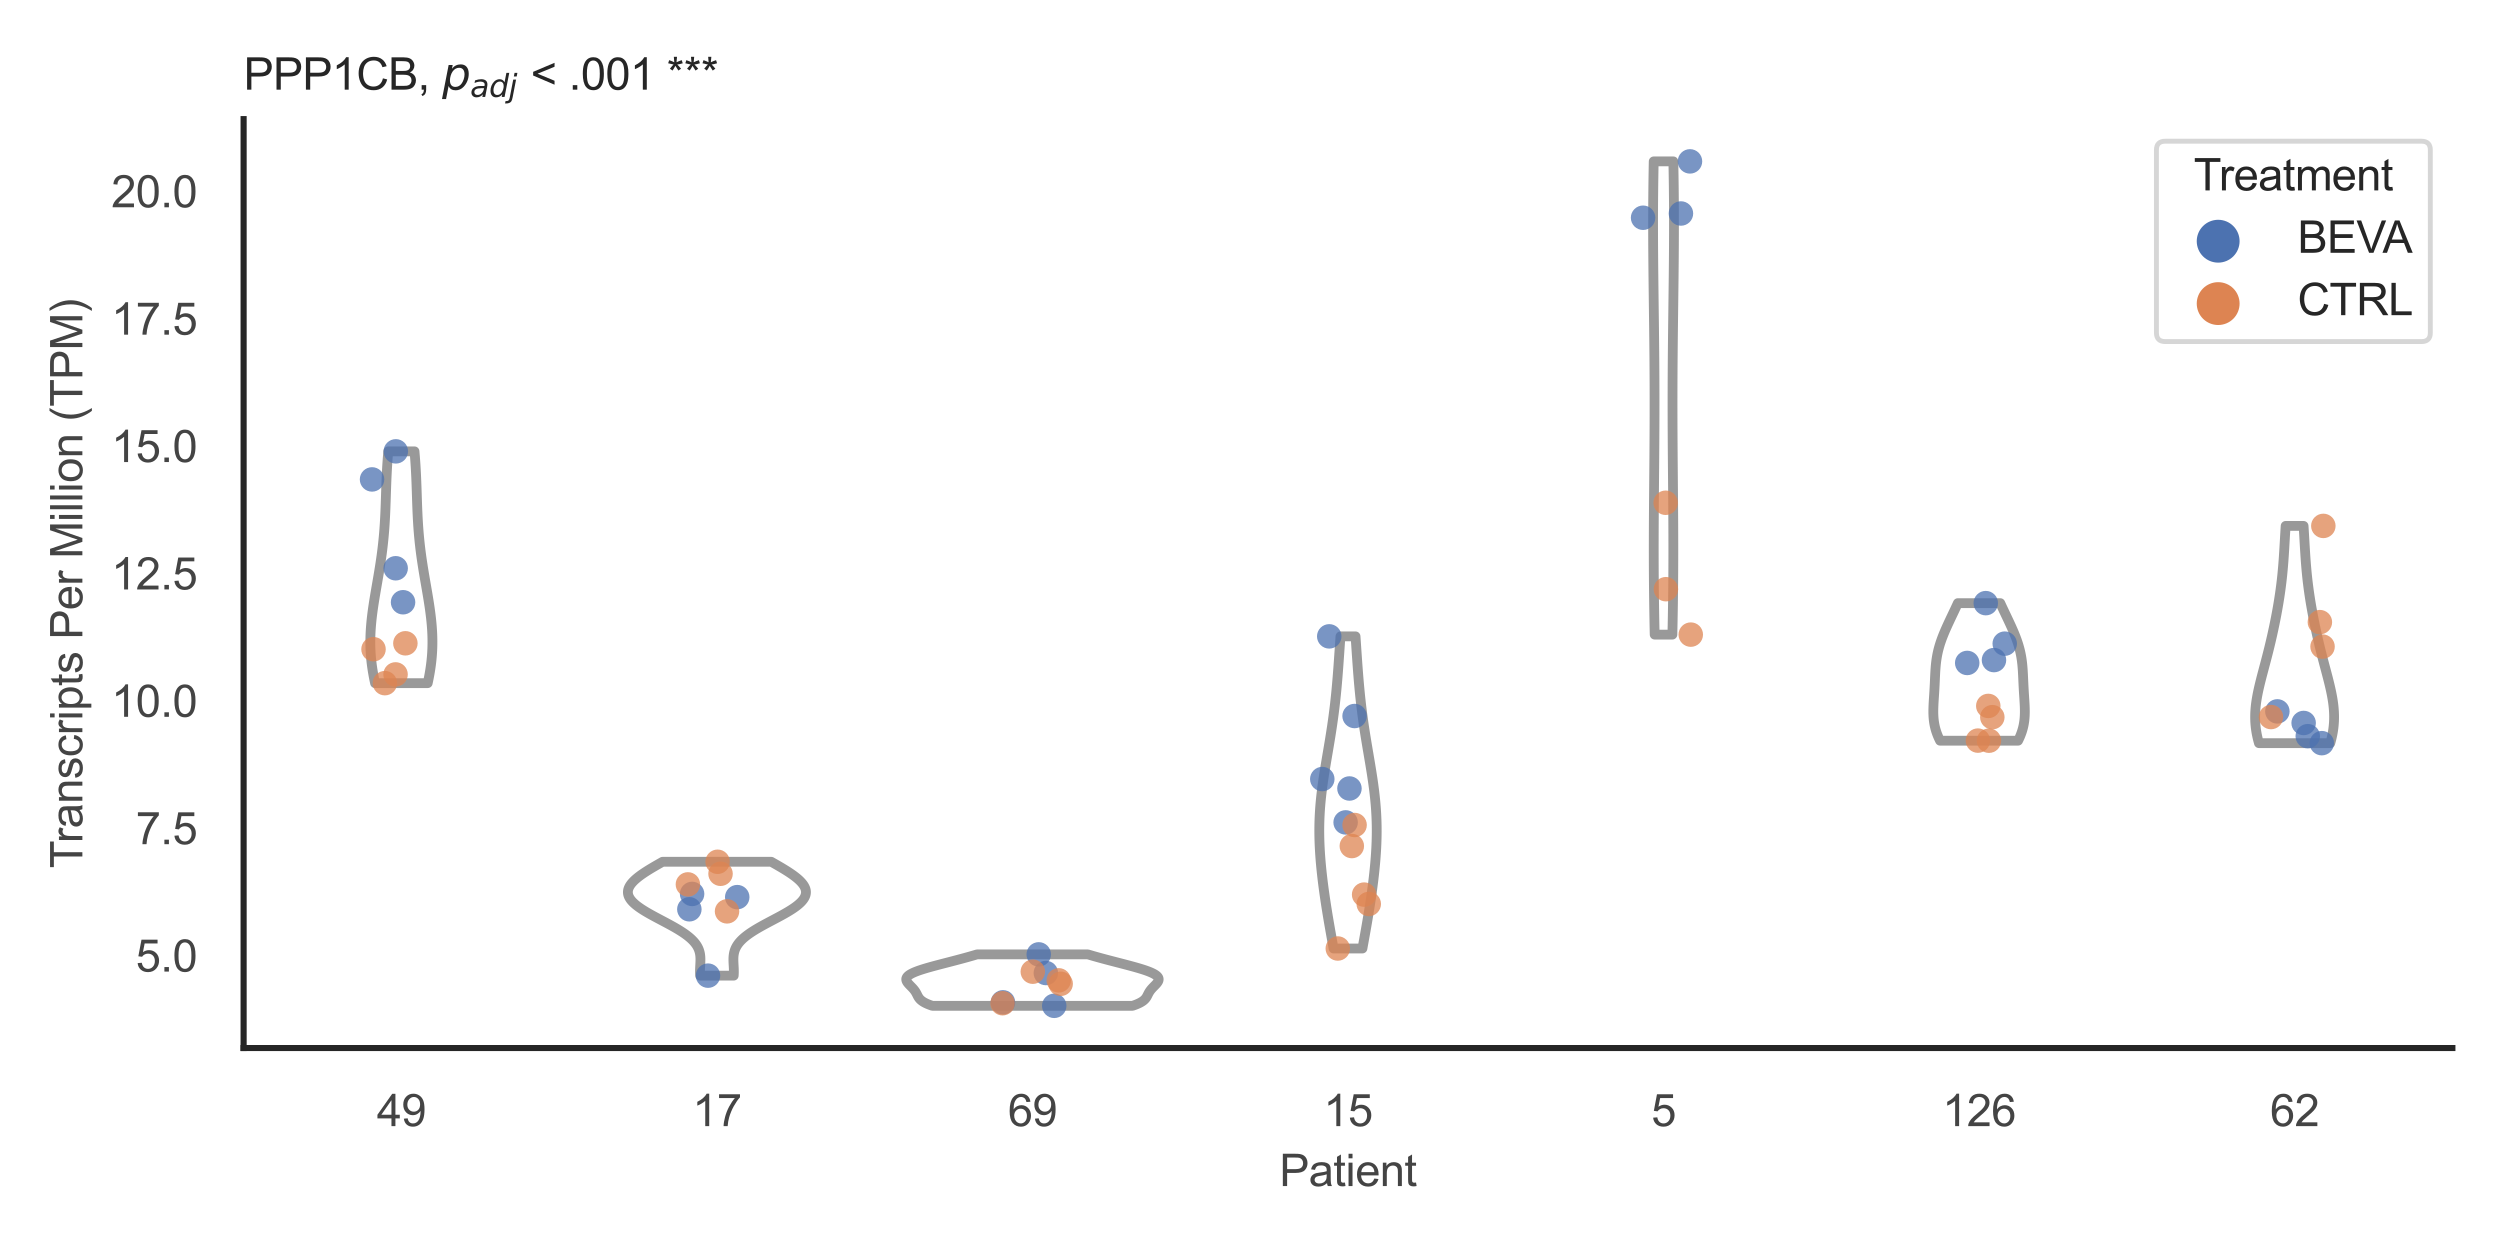 <?xml version="1.0" encoding="utf-8" standalone="no"?>
<!DOCTYPE svg PUBLIC "-//W3C//DTD SVG 1.1//EN"
  "http://www.w3.org/Graphics/SVG/1.1/DTD/svg11.dtd">
<svg xmlns:xlink="http://www.w3.org/1999/xlink" width="510.236pt" height="255.118pt" viewBox="0 0 510.236 255.118" xmlns="http://www.w3.org/2000/svg" version="1.1">
 <defs>
  <style type="text/css">*{stroke-linejoin: round; stroke-linecap: butt}</style>
 </defs>
 <g id="figure_1">
  <g id="patch_1">
   <path d="M 0 255.118 
L 510.236 255.118 
L 510.236 0 
L 0 0 
z
" style="fill: #ffffff"/>
  </g>
  <g id="axes_1">
   <g id="patch_2">
    <path d="M 49.72 213.898 
L 500.516 213.898 
L 500.516 24.32 
L 49.72 24.32 
z
" style="fill: #ffffff"/>
   </g>
   <g id="matplotlib.axis_1">
    <g id="xtick_1">
     <g id="text_1">
      <!-- 49 -->
      <g style="fill: #444444" transform="translate(76.915 229.84)scale(0.09 -0.09)">
       <defs>
        <path id="ArialMT-34" d="M 2069 0 
L 2069 1097 
L 81 1097 
L 81 1613 
L 2172 4581 
L 2631 4581 
L 2631 1613 
L 3250 1613 
L 3250 1097 
L 2631 1097 
L 2631 0 
L 2069 0 
z
M 2069 1613 
L 2069 3678 
L 634 1613 
L 2069 1613 
z
" transform="scale(0.016)"/>
        <path id="ArialMT-39" d="M 350 1059 
L 891 1109 
Q 959 728 1153 556 
Q 1347 384 1650 384 
Q 1909 384 2104 503 
Q 2300 622 2425 820 
Q 2550 1019 2634 1356 
Q 2719 1694 2719 2044 
Q 2719 2081 2716 2156 
Q 2547 1888 2255 1720 
Q 1963 1553 1622 1553 
Q 1053 1553 659 1965 
Q 266 2378 266 3053 
Q 266 3750 677 4175 
Q 1088 4600 1706 4600 
Q 2153 4600 2523 4359 
Q 2894 4119 3086 3673 
Q 3278 3228 3278 2384 
Q 3278 1506 3087 986 
Q 2897 466 2520 194 
Q 2144 -78 1638 -78 
Q 1100 -78 759 220 
Q 419 519 350 1059 
z
M 2653 3081 
Q 2653 3566 2395 3850 
Q 2138 4134 1775 4134 
Q 1400 4134 1122 3828 
Q 844 3522 844 3034 
Q 844 2597 1108 2323 
Q 1372 2050 1759 2050 
Q 2150 2050 2401 2323 
Q 2653 2597 2653 3081 
z
" transform="scale(0.016)"/>
       </defs>
       <use xlink:href="#ArialMT-34"/>
       <use xlink:href="#ArialMT-39" x="55.615"/>
      </g>
     </g>
    </g>
    <g id="xtick_2">
     <g id="text_2">
      <!-- 17 -->
      <g style="fill: #444444" transform="translate(141.314 229.84)scale(0.09 -0.09)">
       <defs>
        <path id="ArialMT-31" d="M 2384 0 
L 1822 0 
L 1822 3584 
Q 1619 3391 1289 3197 
Q 959 3003 697 2906 
L 697 3450 
Q 1169 3672 1522 3987 
Q 1875 4303 2022 4600 
L 2384 4600 
L 2384 0 
z
" transform="scale(0.016)"/>
        <path id="ArialMT-37" d="M 303 3981 
L 303 4522 
L 3269 4522 
L 3269 4084 
Q 2831 3619 2401 2847 
Q 1972 2075 1738 1259 
Q 1569 684 1522 0 
L 944 0 
Q 953 541 1156 1306 
Q 1359 2072 1739 2783 
Q 2119 3494 2547 3981 
L 303 3981 
z
" transform="scale(0.016)"/>
       </defs>
       <use xlink:href="#ArialMT-31"/>
       <use xlink:href="#ArialMT-37" x="55.615"/>
      </g>
     </g>
    </g>
    <g id="xtick_3">
     <g id="text_3">
      <!-- 69 -->
      <g style="fill: #444444" transform="translate(205.714 229.84)scale(0.09 -0.09)">
       <defs>
        <path id="ArialMT-36" d="M 3184 3459 
L 2625 3416 
Q 2550 3747 2413 3897 
Q 2184 4138 1850 4138 
Q 1581 4138 1378 3988 
Q 1113 3794 959 3422 
Q 806 3050 800 2363 
Q 1003 2672 1297 2822 
Q 1591 2972 1913 2972 
Q 2475 2972 2870 2558 
Q 3266 2144 3266 1488 
Q 3266 1056 3080 686 
Q 2894 316 2569 119 
Q 2244 -78 1831 -78 
Q 1128 -78 684 439 
Q 241 956 241 2144 
Q 241 3472 731 4075 
Q 1159 4600 1884 4600 
Q 2425 4600 2770 4297 
Q 3116 3994 3184 3459 
z
M 888 1484 
Q 888 1194 1011 928 
Q 1134 663 1356 523 
Q 1578 384 1822 384 
Q 2178 384 2434 671 
Q 2691 959 2691 1453 
Q 2691 1928 2437 2201 
Q 2184 2475 1800 2475 
Q 1419 2475 1153 2201 
Q 888 1928 888 1484 
z
" transform="scale(0.016)"/>
       </defs>
       <use xlink:href="#ArialMT-36"/>
       <use xlink:href="#ArialMT-39" x="55.615"/>
      </g>
     </g>
    </g>
    <g id="xtick_4">
     <g id="text_4">
      <!-- 15 -->
      <g style="fill: #444444" transform="translate(270.113 229.84)scale(0.09 -0.09)">
       <defs>
        <path id="ArialMT-35" d="M 266 1200 
L 856 1250 
Q 922 819 1161 601 
Q 1400 384 1738 384 
Q 2144 384 2425 690 
Q 2706 997 2706 1503 
Q 2706 1984 2436 2262 
Q 2166 2541 1728 2541 
Q 1456 2541 1237 2417 
Q 1019 2294 894 2097 
L 366 2166 
L 809 4519 
L 3088 4519 
L 3088 3981 
L 1259 3981 
L 1013 2750 
Q 1425 3038 1878 3038 
Q 2478 3038 2890 2622 
Q 3303 2206 3303 1553 
Q 3303 931 2941 478 
Q 2500 -78 1738 -78 
Q 1113 -78 717 272 
Q 322 622 266 1200 
z
" transform="scale(0.016)"/>
       </defs>
       <use xlink:href="#ArialMT-31"/>
       <use xlink:href="#ArialMT-35" x="55.615"/>
      </g>
     </g>
    </g>
    <g id="xtick_5">
     <g id="text_5">
      <!-- 5 -->
      <g style="fill: #444444" transform="translate(337.015 229.84)scale(0.09 -0.09)">
       <use xlink:href="#ArialMT-35"/>
      </g>
     </g>
    </g>
    <g id="xtick_6">
     <g id="text_6">
      <!-- 126 -->
      <g style="fill: #444444" transform="translate(396.41 229.84)scale(0.09 -0.09)">
       <defs>
        <path id="ArialMT-32" d="M 3222 541 
L 3222 0 
L 194 0 
Q 188 203 259 391 
Q 375 700 629 1000 
Q 884 1300 1366 1694 
Q 2113 2306 2375 2664 
Q 2638 3022 2638 3341 
Q 2638 3675 2398 3904 
Q 2159 4134 1775 4134 
Q 1369 4134 1125 3890 
Q 881 3647 878 3216 
L 300 3275 
Q 359 3922 746 4261 
Q 1134 4600 1788 4600 
Q 2447 4600 2831 4234 
Q 3216 3869 3216 3328 
Q 3216 3053 3103 2787 
Q 2991 2522 2730 2228 
Q 2469 1934 1863 1422 
Q 1356 997 1212 845 
Q 1069 694 975 541 
L 3222 541 
z
" transform="scale(0.016)"/>
       </defs>
       <use xlink:href="#ArialMT-31"/>
       <use xlink:href="#ArialMT-32" x="55.615"/>
       <use xlink:href="#ArialMT-36" x="111.23"/>
      </g>
     </g>
    </g>
    <g id="xtick_7">
     <g id="text_7">
      <!-- 62 -->
      <g style="fill: #444444" transform="translate(463.312 229.84)scale(0.09 -0.09)">
       <use xlink:href="#ArialMT-36"/>
       <use xlink:href="#ArialMT-32" x="55.615"/>
      </g>
     </g>
    </g>
    <g id="text_8">
     <!-- Patient -->
     <g style="fill: #444444" transform="translate(261.109 242.071)scale(0.09 -0.09)">
      <defs>
       <path id="ArialMT-50" d="M 494 0 
L 494 4581 
L 2222 4581 
Q 2678 4581 2919 4538 
Q 3256 4481 3484 4323 
Q 3713 4166 3852 3881 
Q 3991 3597 3991 3256 
Q 3991 2672 3619 2267 
Q 3247 1863 2275 1863 
L 1100 1863 
L 1100 0 
L 494 0 
z
M 1100 2403 
L 2284 2403 
Q 2872 2403 3119 2622 
Q 3366 2841 3366 3238 
Q 3366 3525 3220 3729 
Q 3075 3934 2838 4000 
Q 2684 4041 2272 4041 
L 1100 4041 
L 1100 2403 
z
" transform="scale(0.016)"/>
       <path id="ArialMT-61" d="M 2588 409 
Q 2275 144 1986 34 
Q 1697 -75 1366 -75 
Q 819 -75 525 192 
Q 231 459 231 875 
Q 231 1119 342 1320 
Q 453 1522 633 1644 
Q 813 1766 1038 1828 
Q 1203 1872 1538 1913 
Q 2219 1994 2541 2106 
Q 2544 2222 2544 2253 
Q 2544 2597 2384 2738 
Q 2169 2928 1744 2928 
Q 1347 2928 1158 2789 
Q 969 2650 878 2297 
L 328 2372 
Q 403 2725 575 2942 
Q 747 3159 1072 3276 
Q 1397 3394 1825 3394 
Q 2250 3394 2515 3294 
Q 2781 3194 2906 3042 
Q 3031 2891 3081 2659 
Q 3109 2516 3109 2141 
L 3109 1391 
Q 3109 606 3145 398 
Q 3181 191 3288 0 
L 2700 0 
Q 2613 175 2588 409 
z
M 2541 1666 
Q 2234 1541 1622 1453 
Q 1275 1403 1131 1340 
Q 988 1278 909 1158 
Q 831 1038 831 891 
Q 831 666 1001 516 
Q 1172 366 1500 366 
Q 1825 366 2078 508 
Q 2331 650 2450 897 
Q 2541 1088 2541 1459 
L 2541 1666 
z
" transform="scale(0.016)"/>
       <path id="ArialMT-74" d="M 1650 503 
L 1731 6 
Q 1494 -44 1306 -44 
Q 1000 -44 831 53 
Q 663 150 594 308 
Q 525 466 525 972 
L 525 2881 
L 113 2881 
L 113 3319 
L 525 3319 
L 525 4141 
L 1084 4478 
L 1084 3319 
L 1650 3319 
L 1650 2881 
L 1084 2881 
L 1084 941 
Q 1084 700 1114 631 
Q 1144 563 1211 522 
Q 1278 481 1403 481 
Q 1497 481 1650 503 
z
" transform="scale(0.016)"/>
       <path id="ArialMT-69" d="M 425 3934 
L 425 4581 
L 988 4581 
L 988 3934 
L 425 3934 
z
M 425 0 
L 425 3319 
L 988 3319 
L 988 0 
L 425 0 
z
" transform="scale(0.016)"/>
       <path id="ArialMT-65" d="M 2694 1069 
L 3275 997 
Q 3138 488 2766 206 
Q 2394 -75 1816 -75 
Q 1088 -75 661 373 
Q 234 822 234 1631 
Q 234 2469 665 2931 
Q 1097 3394 1784 3394 
Q 2450 3394 2872 2941 
Q 3294 2488 3294 1666 
Q 3294 1616 3291 1516 
L 816 1516 
Q 847 969 1125 678 
Q 1403 388 1819 388 
Q 2128 388 2347 550 
Q 2566 713 2694 1069 
z
M 847 1978 
L 2700 1978 
Q 2663 2397 2488 2606 
Q 2219 2931 1791 2931 
Q 1403 2931 1139 2672 
Q 875 2413 847 1978 
z
" transform="scale(0.016)"/>
       <path id="ArialMT-6e" d="M 422 0 
L 422 3319 
L 928 3319 
L 928 2847 
Q 1294 3394 1984 3394 
Q 2284 3394 2536 3286 
Q 2788 3178 2913 3003 
Q 3038 2828 3088 2588 
Q 3119 2431 3119 2041 
L 3119 0 
L 2556 0 
L 2556 2019 
Q 2556 2363 2490 2533 
Q 2425 2703 2258 2804 
Q 2091 2906 1866 2906 
Q 1506 2906 1245 2678 
Q 984 2450 984 1813 
L 984 0 
L 422 0 
z
" transform="scale(0.016)"/>
      </defs>
      <use xlink:href="#ArialMT-50"/>
      <use xlink:href="#ArialMT-61" x="66.699"/>
      <use xlink:href="#ArialMT-74" x="122.314"/>
      <use xlink:href="#ArialMT-69" x="150.098"/>
      <use xlink:href="#ArialMT-65" x="172.314"/>
      <use xlink:href="#ArialMT-6e" x="227.93"/>
      <use xlink:href="#ArialMT-74" x="283.545"/>
     </g>
    </g>
   </g>
   <g id="matplotlib.axis_2">
    <g id="ytick_1">
     <g id="text_9">
      <!-- 5.0 -->
      <g style="fill: #444444" transform="translate(27.71 198.293)scale(0.09 -0.09)">
       <defs>
        <path id="ArialMT-2e" d="M 581 0 
L 581 641 
L 1222 641 
L 1222 0 
L 581 0 
z
" transform="scale(0.016)"/>
        <path id="ArialMT-30" d="M 266 2259 
Q 266 3072 433 3567 
Q 600 4063 929 4331 
Q 1259 4600 1759 4600 
Q 2128 4600 2406 4451 
Q 2684 4303 2865 4023 
Q 3047 3744 3150 3342 
Q 3253 2941 3253 2259 
Q 3253 1453 3087 958 
Q 2922 463 2592 192 
Q 2263 -78 1759 -78 
Q 1097 -78 719 397 
Q 266 969 266 2259 
z
M 844 2259 
Q 844 1131 1108 757 
Q 1372 384 1759 384 
Q 2147 384 2411 759 
Q 2675 1134 2675 2259 
Q 2675 3391 2411 3762 
Q 2147 4134 1753 4134 
Q 1366 4134 1134 3806 
Q 844 3388 844 2259 
z
" transform="scale(0.016)"/>
       </defs>
       <use xlink:href="#ArialMT-35"/>
       <use xlink:href="#ArialMT-2e" x="55.615"/>
       <use xlink:href="#ArialMT-30" x="83.398"/>
      </g>
     </g>
    </g>
    <g id="ytick_2">
     <g id="text_10">
      <!-- 7.5 -->
      <g style="fill: #444444" transform="translate(27.71 172.295)scale(0.09 -0.09)">
       <use xlink:href="#ArialMT-37"/>
       <use xlink:href="#ArialMT-2e" x="55.615"/>
       <use xlink:href="#ArialMT-35" x="83.398"/>
      </g>
     </g>
    </g>
    <g id="ytick_3">
     <g id="text_11">
      <!-- 10.0 -->
      <g style="fill: #444444" transform="translate(22.705 146.298)scale(0.09 -0.09)">
       <use xlink:href="#ArialMT-31"/>
       <use xlink:href="#ArialMT-30" x="55.615"/>
       <use xlink:href="#ArialMT-2e" x="111.23"/>
       <use xlink:href="#ArialMT-30" x="139.014"/>
      </g>
     </g>
    </g>
    <g id="ytick_4">
     <g id="text_12">
      <!-- 12.5 -->
      <g style="fill: #444444" transform="translate(22.705 120.3)scale(0.09 -0.09)">
       <use xlink:href="#ArialMT-31"/>
       <use xlink:href="#ArialMT-32" x="55.615"/>
       <use xlink:href="#ArialMT-2e" x="111.23"/>
       <use xlink:href="#ArialMT-35" x="139.014"/>
      </g>
     </g>
    </g>
    <g id="ytick_5">
     <g id="text_13">
      <!-- 15.0 -->
      <g style="fill: #444444" transform="translate(22.705 94.303)scale(0.09 -0.09)">
       <use xlink:href="#ArialMT-31"/>
       <use xlink:href="#ArialMT-35" x="55.615"/>
       <use xlink:href="#ArialMT-2e" x="111.23"/>
       <use xlink:href="#ArialMT-30" x="139.014"/>
      </g>
     </g>
    </g>
    <g id="ytick_6">
     <g id="text_14">
      <!-- 17.5 -->
      <g style="fill: #444444" transform="translate(22.705 68.305)scale(0.09 -0.09)">
       <use xlink:href="#ArialMT-31"/>
       <use xlink:href="#ArialMT-37" x="55.615"/>
       <use xlink:href="#ArialMT-2e" x="111.23"/>
       <use xlink:href="#ArialMT-35" x="139.014"/>
      </g>
     </g>
    </g>
    <g id="ytick_7">
     <g id="text_15">
      <!-- 20.0 -->
      <g style="fill: #444444" transform="translate(22.705 42.308)scale(0.09 -0.09)">
       <use xlink:href="#ArialMT-32"/>
       <use xlink:href="#ArialMT-30" x="55.615"/>
       <use xlink:href="#ArialMT-2e" x="111.23"/>
       <use xlink:href="#ArialMT-30" x="139.014"/>
      </g>
     </g>
    </g>
    <g id="text_16">
     <!-- Transcripts Per Million (TPM) -->
     <g style="fill: #444444" transform="translate(16.811 177.194)rotate(-90)scale(0.09 -0.09)">
      <defs>
       <path id="ArialMT-54" d="M 1659 0 
L 1659 4041 
L 150 4041 
L 150 4581 
L 3781 4581 
L 3781 4041 
L 2266 4041 
L 2266 0 
L 1659 0 
z
" transform="scale(0.016)"/>
       <path id="ArialMT-72" d="M 416 0 
L 416 3319 
L 922 3319 
L 922 2816 
Q 1116 3169 1280 3281 
Q 1444 3394 1641 3394 
Q 1925 3394 2219 3213 
L 2025 2691 
Q 1819 2813 1613 2813 
Q 1428 2813 1281 2702 
Q 1134 2591 1072 2394 
Q 978 2094 978 1738 
L 978 0 
L 416 0 
z
" transform="scale(0.016)"/>
       <path id="ArialMT-73" d="M 197 991 
L 753 1078 
Q 800 744 1014 566 
Q 1228 388 1613 388 
Q 2000 388 2187 545 
Q 2375 703 2375 916 
Q 2375 1106 2209 1216 
Q 2094 1291 1634 1406 
Q 1016 1563 777 1677 
Q 538 1791 414 1992 
Q 291 2194 291 2438 
Q 291 2659 392 2848 
Q 494 3038 669 3163 
Q 800 3259 1026 3326 
Q 1253 3394 1513 3394 
Q 1903 3394 2198 3281 
Q 2494 3169 2634 2976 
Q 2775 2784 2828 2463 
L 2278 2388 
Q 2241 2644 2061 2787 
Q 1881 2931 1553 2931 
Q 1166 2931 1000 2803 
Q 834 2675 834 2503 
Q 834 2394 903 2306 
Q 972 2216 1119 2156 
Q 1203 2125 1616 2013 
Q 2213 1853 2448 1751 
Q 2684 1650 2818 1456 
Q 2953 1263 2953 975 
Q 2953 694 2789 445 
Q 2625 197 2315 61 
Q 2006 -75 1616 -75 
Q 969 -75 630 194 
Q 291 463 197 991 
z
" transform="scale(0.016)"/>
       <path id="ArialMT-63" d="M 2588 1216 
L 3141 1144 
Q 3050 572 2676 248 
Q 2303 -75 1759 -75 
Q 1078 -75 664 370 
Q 250 816 250 1647 
Q 250 2184 428 2587 
Q 606 2991 970 3192 
Q 1334 3394 1763 3394 
Q 2303 3394 2647 3120 
Q 2991 2847 3088 2344 
L 2541 2259 
Q 2463 2594 2264 2762 
Q 2066 2931 1784 2931 
Q 1359 2931 1093 2626 
Q 828 2322 828 1663 
Q 828 994 1084 691 
Q 1341 388 1753 388 
Q 2084 388 2306 591 
Q 2528 794 2588 1216 
z
" transform="scale(0.016)"/>
       <path id="ArialMT-70" d="M 422 -1272 
L 422 3319 
L 934 3319 
L 934 2888 
Q 1116 3141 1344 3267 
Q 1572 3394 1897 3394 
Q 2322 3394 2647 3175 
Q 2972 2956 3137 2557 
Q 3303 2159 3303 1684 
Q 3303 1175 3120 767 
Q 2938 359 2589 142 
Q 2241 -75 1856 -75 
Q 1575 -75 1351 44 
Q 1128 163 984 344 
L 984 -1272 
L 422 -1272 
z
M 931 1641 
Q 931 1000 1190 694 
Q 1450 388 1819 388 
Q 2194 388 2461 705 
Q 2728 1022 2728 1688 
Q 2728 2322 2467 2637 
Q 2206 2953 1844 2953 
Q 1484 2953 1207 2617 
Q 931 2281 931 1641 
z
" transform="scale(0.016)"/>
       <path id="ArialMT-20" transform="scale(0.016)"/>
       <path id="ArialMT-4d" d="M 475 0 
L 475 4581 
L 1388 4581 
L 2472 1338 
Q 2622 884 2691 659 
Q 2769 909 2934 1394 
L 4031 4581 
L 4847 4581 
L 4847 0 
L 4263 0 
L 4263 3834 
L 2931 0 
L 2384 0 
L 1059 3900 
L 1059 0 
L 475 0 
z
" transform="scale(0.016)"/>
       <path id="ArialMT-6c" d="M 409 0 
L 409 4581 
L 972 4581 
L 972 0 
L 409 0 
z
" transform="scale(0.016)"/>
       <path id="ArialMT-6f" d="M 213 1659 
Q 213 2581 725 3025 
Q 1153 3394 1769 3394 
Q 2453 3394 2887 2945 
Q 3322 2497 3322 1706 
Q 3322 1066 3130 698 
Q 2938 331 2570 128 
Q 2203 -75 1769 -75 
Q 1072 -75 642 372 
Q 213 819 213 1659 
z
M 791 1659 
Q 791 1022 1069 705 
Q 1347 388 1769 388 
Q 2188 388 2466 706 
Q 2744 1025 2744 1678 
Q 2744 2294 2464 2611 
Q 2184 2928 1769 2928 
Q 1347 2928 1069 2612 
Q 791 2297 791 1659 
z
" transform="scale(0.016)"/>
       <path id="ArialMT-28" d="M 1497 -1347 
Q 1031 -759 709 28 
Q 388 816 388 1659 
Q 388 2403 628 3084 
Q 909 3875 1497 4659 
L 1900 4659 
Q 1522 4009 1400 3731 
Q 1209 3300 1100 2831 
Q 966 2247 966 1656 
Q 966 153 1900 -1347 
L 1497 -1347 
z
" transform="scale(0.016)"/>
       <path id="ArialMT-29" d="M 791 -1347 
L 388 -1347 
Q 1322 153 1322 1656 
Q 1322 2244 1188 2822 
Q 1081 3291 891 3722 
Q 769 4003 388 4659 
L 791 4659 
Q 1378 3875 1659 3084 
Q 1900 2403 1900 1659 
Q 1900 816 1576 28 
Q 1253 -759 791 -1347 
z
" transform="scale(0.016)"/>
      </defs>
      <use xlink:href="#ArialMT-54"/>
      <use xlink:href="#ArialMT-72" x="57.334"/>
      <use xlink:href="#ArialMT-61" x="90.635"/>
      <use xlink:href="#ArialMT-6e" x="146.25"/>
      <use xlink:href="#ArialMT-73" x="201.865"/>
      <use xlink:href="#ArialMT-63" x="251.865"/>
      <use xlink:href="#ArialMT-72" x="301.865"/>
      <use xlink:href="#ArialMT-69" x="335.166"/>
      <use xlink:href="#ArialMT-70" x="357.383"/>
      <use xlink:href="#ArialMT-74" x="412.998"/>
      <use xlink:href="#ArialMT-73" x="440.781"/>
      <use xlink:href="#ArialMT-20" x="490.781"/>
      <use xlink:href="#ArialMT-50" x="518.564"/>
      <use xlink:href="#ArialMT-65" x="585.264"/>
      <use xlink:href="#ArialMT-72" x="640.879"/>
      <use xlink:href="#ArialMT-20" x="674.18"/>
      <use xlink:href="#ArialMT-4d" x="701.963"/>
      <use xlink:href="#ArialMT-69" x="785.264"/>
      <use xlink:href="#ArialMT-6c" x="807.48"/>
      <use xlink:href="#ArialMT-6c" x="829.697"/>
      <use xlink:href="#ArialMT-69" x="851.914"/>
      <use xlink:href="#ArialMT-6f" x="874.131"/>
      <use xlink:href="#ArialMT-6e" x="929.746"/>
      <use xlink:href="#ArialMT-20" x="985.361"/>
      <use xlink:href="#ArialMT-28" x="1013.145"/>
      <use xlink:href="#ArialMT-54" x="1046.445"/>
      <use xlink:href="#ArialMT-50" x="1107.529"/>
      <use xlink:href="#ArialMT-4d" x="1174.229"/>
      <use xlink:href="#ArialMT-29" x="1257.529"/>
     </g>
    </g>
   </g>
   <g id="PolyCollection_1">
    <defs>
     <path id="m8e25e9d4fe" d="M 87.293 -115.69 
L 76.546 -115.69 
L 76.444 -116.168 
L 76.346 -116.646 
L 76.254 -117.124 
L 76.167 -117.602 
L 76.085 -118.08 
L 76.009 -118.557 
L 75.939 -119.035 
L 75.875 -119.513 
L 75.817 -119.991 
L 75.765 -120.469 
L 75.72 -120.947 
L 75.681 -121.425 
L 75.649 -121.903 
L 75.623 -122.38 
L 75.603 -122.858 
L 75.59 -123.336 
L 75.583 -123.814 
L 75.583 -124.292 
L 75.588 -124.77 
L 75.6 -125.248 
L 75.617 -125.726 
L 75.64 -126.203 
L 75.668 -126.681 
L 75.702 -127.159 
L 75.741 -127.637 
L 75.784 -128.115 
L 75.832 -128.593 
L 75.885 -129.071 
L 75.941 -129.548 
L 76.001 -130.026 
L 76.065 -130.504 
L 76.132 -130.982 
L 76.202 -131.46 
L 76.274 -131.938 
L 76.349 -132.416 
L 76.425 -132.894 
L 76.504 -133.371 
L 76.584 -133.849 
L 76.665 -134.327 
L 76.746 -134.805 
L 76.829 -135.283 
L 76.911 -135.761 
L 76.994 -136.239 
L 77.076 -136.717 
L 77.158 -137.194 
L 77.239 -137.672 
L 77.32 -138.15 
L 77.398 -138.628 
L 77.476 -139.106 
L 77.552 -139.584 
L 77.626 -140.062 
L 77.698 -140.54 
L 77.768 -141.017 
L 77.836 -141.495 
L 77.902 -141.973 
L 77.965 -142.451 
L 78.025 -142.929 
L 78.083 -143.407 
L 78.138 -143.885 
L 78.19 -144.362 
L 78.24 -144.84 
L 78.287 -145.318 
L 78.331 -145.796 
L 78.373 -146.274 
L 78.412 -146.752 
L 78.448 -147.23 
L 78.482 -147.708 
L 78.514 -148.185 
L 78.543 -148.663 
L 78.57 -149.141 
L 78.595 -149.619 
L 78.619 -150.097 
L 78.64 -150.575 
L 78.66 -151.053 
L 78.679 -151.531 
L 78.697 -152.008 
L 78.714 -152.486 
L 78.73 -152.964 
L 78.746 -153.442 
L 78.762 -153.92 
L 78.777 -154.398 
L 78.793 -154.876 
L 78.809 -155.354 
L 78.825 -155.831 
L 78.843 -156.309 
L 78.861 -156.787 
L 78.88 -157.265 
L 78.901 -157.743 
L 78.923 -158.221 
L 78.946 -158.699 
L 78.971 -159.176 
L 78.998 -159.654 
L 79.027 -160.132 
L 79.058 -160.61 
L 79.091 -161.088 
L 79.126 -161.566 
L 79.163 -162.044 
L 79.202 -162.522 
L 79.244 -162.999 
L 84.596 -162.999 
L 84.596 -162.999 
L 84.637 -162.522 
L 84.676 -162.044 
L 84.713 -161.566 
L 84.748 -161.088 
L 84.781 -160.61 
L 84.812 -160.132 
L 84.841 -159.654 
L 84.868 -159.176 
L 84.893 -158.699 
L 84.917 -158.221 
L 84.939 -157.743 
L 84.959 -157.265 
L 84.979 -156.787 
L 84.997 -156.309 
L 85.014 -155.831 
L 85.031 -155.354 
L 85.047 -154.876 
L 85.062 -154.398 
L 85.078 -153.92 
L 85.093 -153.442 
L 85.109 -152.964 
L 85.125 -152.486 
L 85.142 -152.008 
L 85.16 -151.531 
L 85.179 -151.053 
L 85.199 -150.575 
L 85.221 -150.097 
L 85.244 -149.619 
L 85.269 -149.141 
L 85.297 -148.663 
L 85.326 -148.185 
L 85.357 -147.708 
L 85.391 -147.23 
L 85.428 -146.752 
L 85.467 -146.274 
L 85.508 -145.796 
L 85.552 -145.318 
L 85.599 -144.84 
L 85.649 -144.362 
L 85.701 -143.885 
L 85.757 -143.407 
L 85.814 -142.929 
L 85.875 -142.451 
L 85.938 -141.973 
L 86.003 -141.495 
L 86.071 -141.017 
L 86.141 -140.54 
L 86.213 -140.062 
L 86.288 -139.584 
L 86.363 -139.106 
L 86.441 -138.628 
L 86.52 -138.15 
L 86.6 -137.672 
L 86.681 -137.194 
L 86.763 -136.717 
L 86.845 -136.239 
L 86.928 -135.761 
L 87.011 -135.283 
L 87.093 -134.805 
L 87.175 -134.327 
L 87.256 -133.849 
L 87.336 -133.371 
L 87.414 -132.894 
L 87.491 -132.416 
L 87.565 -131.938 
L 87.638 -131.46 
L 87.708 -130.982 
L 87.774 -130.504 
L 87.838 -130.026 
L 87.898 -129.548 
L 87.955 -129.071 
L 88.007 -128.593 
L 88.055 -128.115 
L 88.099 -127.637 
L 88.138 -127.159 
L 88.171 -126.681 
L 88.2 -126.203 
L 88.223 -125.726 
L 88.24 -125.248 
L 88.251 -124.77 
L 88.257 -124.292 
L 88.256 -123.814 
L 88.249 -123.336 
L 88.236 -122.858 
L 88.217 -122.38 
L 88.191 -121.903 
L 88.158 -121.425 
L 88.12 -120.947 
L 88.074 -120.469 
L 88.023 -119.991 
L 87.965 -119.513 
L 87.901 -119.035 
L 87.831 -118.557 
L 87.755 -118.08 
L 87.673 -117.602 
L 87.586 -117.124 
L 87.493 -116.646 
L 87.396 -116.168 
L 87.293 -115.69 
z
" style="stroke: #999999; stroke-width: 2"/>
    </defs>
    <g clip-path="url(#pa870ebd6e9)">
     <use xlink:href="#m8e25e9d4fe" x="0" y="255.118" style="fill: #ffffff; stroke: #999999; stroke-width: 2"/>
    </g>
   </g>
   <g id="PolyCollection_2">
    <defs>
     <path id="m27ab6d3f3f" d="M 149.743 -55.994 
L 142.895 -55.994 
L 142.88 -56.229 
L 142.869 -56.463 
L 142.865 -56.698 
L 142.864 -56.933 
L 142.868 -57.168 
L 142.876 -57.402 
L 142.886 -57.637 
L 142.898 -57.872 
L 142.91 -58.107 
L 142.923 -58.341 
L 142.935 -58.576 
L 142.945 -58.811 
L 142.952 -59.046 
L 142.955 -59.28 
L 142.952 -59.515 
L 142.942 -59.75 
L 142.925 -59.985 
L 142.899 -60.219 
L 142.863 -60.454 
L 142.815 -60.689 
L 142.755 -60.924 
L 142.682 -61.159 
L 142.595 -61.393 
L 142.492 -61.628 
L 142.374 -61.863 
L 142.239 -62.098 
L 142.086 -62.332 
L 141.916 -62.567 
L 141.727 -62.802 
L 141.519 -63.037 
L 141.293 -63.271 
L 141.048 -63.506 
L 140.785 -63.741 
L 140.502 -63.976 
L 140.202 -64.21 
L 139.884 -64.445 
L 139.549 -64.68 
L 139.198 -64.915 
L 138.832 -65.149 
L 138.452 -65.384 
L 138.058 -65.619 
L 137.653 -65.854 
L 137.237 -66.088 
L 136.812 -66.323 
L 136.38 -66.558 
L 135.943 -66.793 
L 135.501 -67.028 
L 135.058 -67.262 
L 134.613 -67.497 
L 134.171 -67.732 
L 133.732 -67.967 
L 133.298 -68.201 
L 132.871 -68.436 
L 132.454 -68.671 
L 132.047 -68.906 
L 131.652 -69.14 
L 131.272 -69.375 
L 130.908 -69.61 
L 130.562 -69.845 
L 130.234 -70.079 
L 129.926 -70.314 
L 129.64 -70.549 
L 129.377 -70.784 
L 129.137 -71.018 
L 128.922 -71.253 
L 128.732 -71.488 
L 128.568 -71.723 
L 128.431 -71.957 
L 128.32 -72.192 
L 128.236 -72.427 
L 128.18 -72.662 
L 128.151 -72.896 
L 128.148 -73.131 
L 128.173 -73.366 
L 128.224 -73.601 
L 128.301 -73.836 
L 128.403 -74.07 
L 128.53 -74.305 
L 128.682 -74.54 
L 128.856 -74.775 
L 129.054 -75.009 
L 129.272 -75.244 
L 129.512 -75.479 
L 129.771 -75.714 
L 130.048 -75.948 
L 130.343 -76.183 
L 130.654 -76.418 
L 130.981 -76.653 
L 131.321 -76.887 
L 131.674 -77.122 
L 132.039 -77.357 
L 132.414 -77.592 
L 132.798 -77.826 
L 133.191 -78.061 
L 133.59 -78.296 
L 133.994 -78.531 
L 134.403 -78.765 
L 134.816 -79 
L 135.23 -79.235 
L 157.408 -79.235 
L 157.408 -79.235 
L 157.823 -79 
L 158.235 -78.765 
L 158.644 -78.531 
L 159.049 -78.296 
L 159.448 -78.061 
L 159.84 -77.826 
L 160.224 -77.592 
L 160.599 -77.357 
L 160.964 -77.122 
L 161.317 -76.887 
L 161.658 -76.653 
L 161.984 -76.418 
L 162.295 -76.183 
L 162.59 -75.948 
L 162.868 -75.714 
L 163.127 -75.479 
L 163.366 -75.244 
L 163.585 -75.009 
L 163.782 -74.775 
L 163.957 -74.54 
L 164.108 -74.305 
L 164.235 -74.07 
L 164.338 -73.836 
L 164.415 -73.601 
L 164.466 -73.366 
L 164.49 -73.131 
L 164.488 -72.896 
L 164.459 -72.662 
L 164.402 -72.427 
L 164.318 -72.192 
L 164.208 -71.957 
L 164.07 -71.723 
L 163.906 -71.488 
L 163.716 -71.253 
L 163.501 -71.018 
L 163.261 -70.784 
L 162.998 -70.549 
L 162.712 -70.314 
L 162.405 -70.079 
L 162.077 -69.845 
L 161.73 -69.61 
L 161.366 -69.375 
L 160.986 -69.14 
L 160.592 -68.906 
L 160.185 -68.671 
L 159.767 -68.436 
L 159.34 -68.201 
L 158.907 -67.967 
L 158.467 -67.732 
L 158.025 -67.497 
L 157.581 -67.262 
L 157.137 -67.028 
L 156.696 -66.793 
L 156.258 -66.558 
L 155.826 -66.323 
L 155.401 -66.088 
L 154.986 -65.854 
L 154.58 -65.619 
L 154.187 -65.384 
L 153.806 -65.149 
L 153.44 -64.915 
L 153.089 -64.68 
L 152.754 -64.445 
L 152.436 -64.21 
L 152.136 -63.976 
L 151.854 -63.741 
L 151.59 -63.506 
L 151.345 -63.271 
L 151.119 -63.037 
L 150.912 -62.802 
L 150.723 -62.567 
L 150.552 -62.332 
L 150.4 -62.098 
L 150.264 -61.863 
L 150.146 -61.628 
L 150.043 -61.393 
L 149.956 -61.159 
L 149.883 -60.924 
L 149.823 -60.689 
L 149.776 -60.454 
L 149.739 -60.219 
L 149.713 -59.985 
L 149.696 -59.75 
L 149.687 -59.515 
L 149.684 -59.28 
L 149.686 -59.046 
L 149.693 -58.811 
L 149.703 -58.576 
L 149.715 -58.341 
L 149.728 -58.107 
L 149.741 -57.872 
L 149.753 -57.637 
L 149.763 -57.402 
L 149.77 -57.168 
L 149.774 -56.933 
L 149.774 -56.698 
L 149.769 -56.463 
L 149.759 -56.229 
L 149.743 -55.994 
z
" style="stroke: #999999; stroke-width: 2"/>
    </defs>
    <g clip-path="url(#pa870ebd6e9)">
     <use xlink:href="#m27ab6d3f3f" x="0" y="255.118" style="fill: #ffffff; stroke: #999999; stroke-width: 2"/>
    </g>
   </g>
   <g id="PolyCollection_3">
    <defs>
     <path id="m9b9721625f" d="M 231.147 -49.837 
L 190.291 -49.837 
L 189.984 -49.943 
L 189.697 -50.049 
L 189.429 -50.155 
L 189.182 -50.261 
L 188.953 -50.367 
L 188.744 -50.473 
L 188.552 -50.579 
L 188.379 -50.686 
L 188.221 -50.792 
L 188.08 -50.898 
L 187.952 -51.004 
L 187.839 -51.11 
L 187.737 -51.216 
L 187.646 -51.322 
L 187.564 -51.428 
L 187.491 -51.534 
L 187.424 -51.64 
L 187.362 -51.746 
L 187.305 -51.852 
L 187.25 -51.958 
L 187.197 -52.064 
L 187.144 -52.17 
L 187.091 -52.276 
L 187.035 -52.382 
L 186.977 -52.488 
L 186.916 -52.594 
L 186.852 -52.7 
L 186.782 -52.806 
L 186.709 -52.912 
L 186.63 -53.018 
L 186.547 -53.125 
L 186.459 -53.231 
L 186.367 -53.337 
L 186.272 -53.443 
L 186.172 -53.549 
L 186.071 -53.655 
L 185.967 -53.761 
L 185.863 -53.867 
L 185.759 -53.973 
L 185.656 -54.079 
L 185.555 -54.185 
L 185.458 -54.291 
L 185.366 -54.397 
L 185.28 -54.503 
L 185.202 -54.609 
L 185.132 -54.715 
L 185.073 -54.821 
L 185.025 -54.927 
L 184.989 -55.033 
L 184.966 -55.139 
L 184.959 -55.245 
L 184.967 -55.351 
L 184.991 -55.457 
L 185.033 -55.563 
L 185.092 -55.67 
L 185.17 -55.776 
L 185.267 -55.882 
L 185.383 -55.988 
L 185.518 -56.094 
L 185.672 -56.2 
L 185.846 -56.306 
L 186.039 -56.412 
L 186.25 -56.518 
L 186.48 -56.624 
L 186.727 -56.73 
L 186.991 -56.836 
L 187.272 -56.942 
L 187.568 -57.048 
L 187.879 -57.154 
L 188.204 -57.26 
L 188.541 -57.366 
L 188.89 -57.472 
L 189.25 -57.578 
L 189.62 -57.684 
L 189.998 -57.79 
L 190.383 -57.896 
L 190.775 -58.002 
L 191.172 -58.108 
L 191.574 -58.215 
L 191.979 -58.321 
L 192.387 -58.427 
L 192.796 -58.533 
L 193.206 -58.639 
L 193.616 -58.745 
L 194.025 -58.851 
L 194.433 -58.957 
L 194.838 -59.063 
L 195.242 -59.169 
L 195.642 -59.275 
L 196.04 -59.381 
L 196.433 -59.487 
L 196.823 -59.593 
L 197.208 -59.699 
L 197.589 -59.805 
L 197.965 -59.911 
L 198.337 -60.017 
L 198.704 -60.123 
L 199.066 -60.229 
L 199.423 -60.335 
L 222.014 -60.335 
L 222.014 -60.335 
L 222.372 -60.229 
L 222.734 -60.123 
L 223.101 -60.017 
L 223.472 -59.911 
L 223.849 -59.805 
L 224.229 -59.699 
L 224.615 -59.593 
L 225.004 -59.487 
L 225.398 -59.381 
L 225.795 -59.275 
L 226.195 -59.169 
L 226.599 -59.063 
L 227.005 -58.957 
L 227.413 -58.851 
L 227.822 -58.745 
L 228.232 -58.639 
L 228.642 -58.533 
L 229.051 -58.427 
L 229.458 -58.321 
L 229.863 -58.215 
L 230.265 -58.108 
L 230.662 -58.002 
L 231.054 -57.896 
L 231.44 -57.79 
L 231.818 -57.684 
L 232.187 -57.578 
L 232.547 -57.472 
L 232.896 -57.366 
L 233.233 -57.26 
L 233.558 -57.154 
L 233.869 -57.048 
L 234.165 -56.942 
L 234.446 -56.836 
L 234.71 -56.73 
L 234.958 -56.624 
L 235.187 -56.518 
L 235.399 -56.412 
L 235.591 -56.306 
L 235.765 -56.2 
L 235.919 -56.094 
L 236.054 -55.988 
L 236.17 -55.882 
L 236.267 -55.776 
L 236.345 -55.67 
L 236.404 -55.563 
L 236.446 -55.457 
L 236.47 -55.351 
L 236.478 -55.245 
L 236.471 -55.139 
L 236.449 -55.033 
L 236.413 -54.927 
L 236.365 -54.821 
L 236.305 -54.715 
L 236.235 -54.609 
L 236.157 -54.503 
L 236.071 -54.397 
L 235.979 -54.291 
L 235.882 -54.185 
L 235.782 -54.079 
L 235.679 -53.973 
L 235.574 -53.867 
L 235.47 -53.761 
L 235.367 -53.655 
L 235.265 -53.549 
L 235.166 -53.443 
L 235.07 -53.337 
L 234.978 -53.231 
L 234.89 -53.125 
L 234.807 -53.018 
L 234.729 -52.912 
L 234.655 -52.806 
L 234.586 -52.7 
L 234.521 -52.594 
L 234.46 -52.488 
L 234.402 -52.382 
L 234.347 -52.276 
L 234.293 -52.17 
L 234.24 -52.064 
L 234.187 -51.958 
L 234.132 -51.852 
L 234.075 -51.746 
L 234.013 -51.64 
L 233.947 -51.534 
L 233.873 -51.428 
L 233.791 -51.322 
L 233.7 -51.216 
L 233.599 -51.11 
L 233.485 -51.004 
L 233.358 -50.898 
L 233.216 -50.792 
L 233.059 -50.686 
L 232.885 -50.579 
L 232.694 -50.473 
L 232.484 -50.367 
L 232.256 -50.261 
L 232.008 -50.155 
L 231.741 -50.049 
L 231.454 -49.943 
L 231.147 -49.837 
z
" style="stroke: #999999; stroke-width: 2"/>
    </defs>
    <g clip-path="url(#pa870ebd6e9)">
     <use xlink:href="#m9b9721625f" x="0" y="255.118" style="fill: #ffffff; stroke: #999999; stroke-width: 2"/>
    </g>
   </g>
   <g id="PolyCollection_4">
    <defs>
     <path id="mafc8626923" d="M 278.064 -61.535 
L 272.172 -61.535 
L 272.055 -62.178 
L 271.939 -62.822 
L 271.823 -63.465 
L 271.707 -64.109 
L 271.592 -64.752 
L 271.478 -65.396 
L 271.366 -66.039 
L 271.254 -66.683 
L 271.144 -67.326 
L 271.036 -67.97 
L 270.929 -68.613 
L 270.825 -69.257 
L 270.722 -69.9 
L 270.622 -70.544 
L 270.524 -71.187 
L 270.428 -71.83 
L 270.335 -72.474 
L 270.244 -73.117 
L 270.157 -73.761 
L 270.072 -74.404 
L 269.99 -75.048 
L 269.912 -75.691 
L 269.837 -76.335 
L 269.765 -76.978 
L 269.697 -77.622 
L 269.634 -78.265 
L 269.574 -78.909 
L 269.519 -79.552 
L 269.469 -80.196 
L 269.423 -80.839 
L 269.383 -81.483 
L 269.348 -82.126 
L 269.318 -82.77 
L 269.294 -83.413 
L 269.276 -84.057 
L 269.264 -84.7 
L 269.258 -85.344 
L 269.259 -85.987 
L 269.266 -86.631 
L 269.28 -87.274 
L 269.301 -87.918 
L 269.328 -88.561 
L 269.362 -89.205 
L 269.402 -89.848 
L 269.449 -90.492 
L 269.503 -91.135 
L 269.562 -91.779 
L 269.627 -92.422 
L 269.698 -93.066 
L 269.775 -93.709 
L 269.856 -94.352 
L 269.942 -94.996 
L 270.033 -95.639 
L 270.127 -96.283 
L 270.225 -96.926 
L 270.326 -97.57 
L 270.429 -98.213 
L 270.535 -98.857 
L 270.642 -99.5 
L 270.75 -100.144 
L 270.859 -100.787 
L 270.969 -101.431 
L 271.078 -102.074 
L 271.186 -102.718 
L 271.294 -103.361 
L 271.401 -104.005 
L 271.506 -104.648 
L 271.609 -105.292 
L 271.709 -105.935 
L 271.808 -106.579 
L 271.903 -107.222 
L 271.996 -107.866 
L 272.086 -108.509 
L 272.173 -109.153 
L 272.257 -109.796 
L 272.337 -110.44 
L 272.415 -111.083 
L 272.489 -111.727 
L 272.56 -112.37 
L 272.629 -113.014 
L 272.694 -113.657 
L 272.757 -114.301 
L 272.817 -114.944 
L 272.875 -115.588 
L 272.93 -116.231 
L 272.984 -116.874 
L 273.035 -117.518 
L 273.085 -118.161 
L 273.134 -118.805 
L 273.181 -119.448 
L 273.227 -120.092 
L 273.272 -120.735 
L 273.317 -121.379 
L 273.361 -122.022 
L 273.405 -122.666 
L 273.449 -123.309 
L 273.492 -123.953 
L 273.536 -124.596 
L 273.58 -125.24 
L 276.656 -125.24 
L 276.656 -125.24 
L 276.7 -124.596 
L 276.744 -123.953 
L 276.788 -123.309 
L 276.831 -122.666 
L 276.875 -122.022 
L 276.919 -121.379 
L 276.964 -120.735 
L 277.009 -120.092 
L 277.055 -119.448 
L 277.103 -118.805 
L 277.151 -118.161 
L 277.201 -117.518 
L 277.252 -116.874 
L 277.306 -116.231 
L 277.361 -115.588 
L 277.419 -114.944 
L 277.479 -114.301 
L 277.542 -113.657 
L 277.607 -113.014 
L 277.676 -112.37 
L 277.747 -111.727 
L 277.821 -111.083 
L 277.899 -110.44 
L 277.98 -109.796 
L 278.063 -109.153 
L 278.15 -108.509 
L 278.24 -107.866 
L 278.333 -107.222 
L 278.429 -106.579 
L 278.527 -105.935 
L 278.628 -105.292 
L 278.731 -104.648 
L 278.836 -104.005 
L 278.942 -103.361 
L 279.05 -102.718 
L 279.158 -102.074 
L 279.268 -101.431 
L 279.377 -100.787 
L 279.486 -100.144 
L 279.595 -99.5 
L 279.702 -98.857 
L 279.807 -98.213 
L 279.911 -97.57 
L 280.011 -96.926 
L 280.109 -96.283 
L 280.204 -95.639 
L 280.294 -94.996 
L 280.38 -94.352 
L 280.462 -93.709 
L 280.538 -93.066 
L 280.609 -92.422 
L 280.674 -91.779 
L 280.734 -91.135 
L 280.787 -90.492 
L 280.834 -89.848 
L 280.874 -89.205 
L 280.908 -88.561 
L 280.935 -87.918 
L 280.956 -87.274 
L 280.97 -86.631 
L 280.977 -85.987 
L 280.978 -85.344 
L 280.972 -84.7 
L 280.96 -84.057 
L 280.942 -83.413 
L 280.918 -82.77 
L 280.889 -82.126 
L 280.853 -81.483 
L 280.813 -80.839 
L 280.767 -80.196 
L 280.717 -79.552 
L 280.662 -78.909 
L 280.602 -78.265 
L 280.539 -77.622 
L 280.471 -76.978 
L 280.4 -76.335 
L 280.325 -75.691 
L 280.246 -75.048 
L 280.164 -74.404 
L 280.08 -73.761 
L 279.992 -73.117 
L 279.901 -72.474 
L 279.808 -71.83 
L 279.713 -71.187 
L 279.614 -70.544 
L 279.514 -69.9 
L 279.411 -69.257 
L 279.307 -68.613 
L 279.2 -67.97 
L 279.092 -67.326 
L 278.982 -66.683 
L 278.871 -66.039 
L 278.758 -65.396 
L 278.644 -64.752 
L 278.529 -64.109 
L 278.414 -63.465 
L 278.297 -62.822 
L 278.181 -62.178 
L 278.064 -61.535 
z
" style="stroke: #999999; stroke-width: 2"/>
    </defs>
    <g clip-path="url(#pa870ebd6e9)">
     <use xlink:href="#mafc8626923" x="0" y="255.118" style="fill: #ffffff; stroke: #999999; stroke-width: 2"/>
    </g>
   </g>
   <g id="PolyCollection_5">
    <defs>
     <path id="mbaa4102c9f" d="M 341.324 -125.596 
L 337.711 -125.596 
L 337.689 -126.571 
L 337.669 -127.547 
L 337.65 -128.522 
L 337.632 -129.498 
L 337.616 -130.474 
L 337.601 -131.449 
L 337.587 -132.425 
L 337.574 -133.401 
L 337.563 -134.376 
L 337.553 -135.352 
L 337.544 -136.327 
L 337.537 -137.303 
L 337.531 -138.279 
L 337.526 -139.254 
L 337.522 -140.23 
L 337.52 -141.205 
L 337.519 -142.181 
L 337.518 -143.157 
L 337.519 -144.132 
L 337.521 -145.108 
L 337.523 -146.083 
L 337.527 -147.059 
L 337.531 -148.035 
L 337.536 -149.01 
L 337.542 -149.986 
L 337.548 -150.961 
L 337.555 -151.937 
L 337.562 -152.913 
L 337.57 -153.888 
L 337.578 -154.864 
L 337.586 -155.84 
L 337.594 -156.815 
L 337.602 -157.791 
L 337.61 -158.766 
L 337.618 -159.742 
L 337.626 -160.718 
L 337.634 -161.693 
L 337.641 -162.669 
L 337.648 -163.644 
L 337.654 -164.62 
L 337.66 -165.596 
L 337.665 -166.571 
L 337.67 -167.547 
L 337.674 -168.522 
L 337.677 -169.498 
L 337.68 -170.474 
L 337.681 -171.449 
L 337.682 -172.425 
L 337.682 -173.4 
L 337.681 -174.376 
L 337.679 -175.352 
L 337.677 -176.327 
L 337.673 -177.303 
L 337.669 -178.279 
L 337.663 -179.254 
L 337.657 -180.23 
L 337.65 -181.205 
L 337.643 -182.181 
L 337.634 -183.157 
L 337.625 -184.132 
L 337.615 -185.108 
L 337.605 -186.083 
L 337.594 -187.059 
L 337.583 -188.035 
L 337.571 -189.01 
L 337.559 -189.986 
L 337.547 -190.961 
L 337.535 -191.937 
L 337.522 -192.913 
L 337.51 -193.888 
L 337.498 -194.864 
L 337.486 -195.839 
L 337.474 -196.815 
L 337.463 -197.791 
L 337.452 -198.766 
L 337.441 -199.742 
L 337.431 -200.718 
L 337.422 -201.693 
L 337.414 -202.669 
L 337.407 -203.644 
L 337.4 -204.62 
L 337.395 -205.596 
L 337.391 -206.571 
L 337.388 -207.547 
L 337.386 -208.522 
L 337.385 -209.498 
L 337.386 -210.474 
L 337.389 -211.449 
L 337.392 -212.425 
L 337.397 -213.4 
L 337.404 -214.376 
L 337.412 -215.352 
L 337.422 -216.327 
L 337.433 -217.303 
L 337.446 -218.278 
L 337.461 -219.254 
L 337.477 -220.23 
L 337.494 -221.205 
L 337.513 -222.181 
L 341.522 -222.181 
L 341.522 -222.181 
L 341.541 -221.205 
L 341.558 -220.23 
L 341.574 -219.254 
L 341.589 -218.278 
L 341.602 -217.303 
L 341.613 -216.327 
L 341.623 -215.352 
L 341.631 -214.376 
L 341.638 -213.4 
L 341.643 -212.425 
L 341.647 -211.449 
L 341.649 -210.474 
L 341.65 -209.498 
L 341.649 -208.522 
L 341.647 -207.547 
L 341.644 -206.571 
L 341.64 -205.596 
L 341.635 -204.62 
L 341.628 -203.644 
L 341.621 -202.669 
L 341.613 -201.693 
L 341.604 -200.718 
L 341.594 -199.742 
L 341.584 -198.766 
L 341.573 -197.791 
L 341.561 -196.815 
L 341.549 -195.839 
L 341.537 -194.864 
L 341.525 -193.888 
L 341.513 -192.913 
L 341.5 -191.937 
L 341.488 -190.961 
L 341.476 -189.986 
L 341.464 -189.01 
L 341.452 -188.035 
L 341.441 -187.059 
L 341.43 -186.083 
L 341.42 -185.108 
L 341.41 -184.132 
L 341.401 -183.157 
L 341.393 -182.181 
L 341.385 -181.205 
L 341.378 -180.23 
L 341.372 -179.254 
L 341.367 -178.279 
L 341.362 -177.303 
L 341.359 -176.327 
L 341.356 -175.352 
L 341.354 -174.376 
L 341.353 -173.4 
L 341.353 -172.425 
L 341.354 -171.449 
L 341.356 -170.474 
L 341.358 -169.498 
L 341.361 -168.522 
L 341.365 -167.547 
L 341.37 -166.571 
L 341.375 -165.596 
L 341.381 -164.62 
L 341.387 -163.644 
L 341.394 -162.669 
L 341.401 -161.693 
L 341.409 -160.718 
L 341.417 -159.742 
L 341.425 -158.766 
L 341.433 -157.791 
L 341.441 -156.815 
L 341.449 -155.84 
L 341.457 -154.864 
L 341.465 -153.888 
L 341.473 -152.913 
L 341.48 -151.937 
L 341.487 -150.961 
L 341.493 -149.986 
L 341.499 -149.01 
L 341.504 -148.035 
L 341.508 -147.059 
L 341.512 -146.083 
L 341.514 -145.108 
L 341.516 -144.132 
L 341.517 -143.157 
L 341.517 -142.181 
L 341.515 -141.205 
L 341.513 -140.23 
L 341.509 -139.254 
L 341.504 -138.279 
L 341.498 -137.303 
L 341.491 -136.327 
L 341.482 -135.352 
L 341.472 -134.376 
L 341.461 -133.401 
L 341.448 -132.425 
L 341.435 -131.449 
L 341.419 -130.474 
L 341.403 -129.498 
L 341.385 -128.522 
L 341.366 -127.547 
L 341.346 -126.571 
L 341.324 -125.596 
z
" style="stroke: #999999; stroke-width: 2"/>
    </defs>
    <g clip-path="url(#pa870ebd6e9)">
     <use xlink:href="#mbaa4102c9f" x="0" y="255.118" style="fill: #ffffff; stroke: #999999; stroke-width: 2"/>
    </g>
   </g>
   <g id="PolyCollection_6">
    <defs>
     <path id="m997349bc0c" d="M 411.881 -103.948 
L 395.954 -103.948 
L 395.814 -104.231 
L 395.683 -104.515 
L 395.558 -104.798 
L 395.442 -105.082 
L 395.333 -105.365 
L 395.232 -105.649 
L 395.138 -105.933 
L 395.053 -106.216 
L 394.975 -106.5 
L 394.905 -106.783 
L 394.843 -107.067 
L 394.788 -107.35 
L 394.741 -107.634 
L 394.7 -107.918 
L 394.666 -108.201 
L 394.638 -108.485 
L 394.616 -108.768 
L 394.599 -109.052 
L 394.588 -109.335 
L 394.581 -109.619 
L 394.579 -109.903 
L 394.581 -110.186 
L 394.586 -110.47 
L 394.594 -110.753 
L 394.605 -111.037 
L 394.617 -111.32 
L 394.632 -111.604 
L 394.648 -111.888 
L 394.665 -112.171 
L 394.683 -112.455 
L 394.702 -112.738 
L 394.72 -113.022 
L 394.739 -113.305 
L 394.757 -113.589 
L 394.774 -113.873 
L 394.791 -114.156 
L 394.808 -114.44 
L 394.823 -114.723 
L 394.838 -115.007 
L 394.853 -115.29 
L 394.867 -115.574 
L 394.88 -115.858 
L 394.893 -116.141 
L 394.905 -116.425 
L 394.918 -116.708 
L 394.931 -116.992 
L 394.944 -117.275 
L 394.959 -117.559 
L 394.974 -117.843 
L 394.99 -118.126 
L 395.009 -118.41 
L 395.029 -118.693 
L 395.051 -118.977 
L 395.076 -119.26 
L 395.103 -119.544 
L 395.134 -119.828 
L 395.168 -120.111 
L 395.205 -120.395 
L 395.247 -120.678 
L 395.292 -120.962 
L 395.341 -121.245 
L 395.395 -121.529 
L 395.453 -121.813 
L 395.515 -122.096 
L 395.582 -122.38 
L 395.654 -122.663 
L 395.73 -122.947 
L 395.81 -123.23 
L 395.895 -123.514 
L 395.984 -123.798 
L 396.078 -124.081 
L 396.175 -124.365 
L 396.276 -124.648 
L 396.381 -124.932 
L 396.49 -125.215 
L 396.602 -125.499 
L 396.717 -125.783 
L 396.835 -126.066 
L 396.955 -126.35 
L 397.078 -126.633 
L 397.203 -126.917 
L 397.33 -127.2 
L 397.459 -127.484 
L 397.589 -127.768 
L 397.721 -128.051 
L 397.853 -128.335 
L 397.986 -128.618 
L 398.12 -128.902 
L 398.255 -129.185 
L 398.389 -129.469 
L 398.524 -129.753 
L 398.659 -130.036 
L 398.793 -130.32 
L 398.927 -130.603 
L 399.061 -130.887 
L 399.194 -131.17 
L 399.326 -131.454 
L 399.458 -131.738 
L 399.589 -132.021 
L 408.245 -132.021 
L 408.245 -132.021 
L 408.376 -131.738 
L 408.508 -131.454 
L 408.64 -131.17 
L 408.773 -130.887 
L 408.907 -130.603 
L 409.041 -130.32 
L 409.176 -130.036 
L 409.31 -129.753 
L 409.445 -129.469 
L 409.579 -129.185 
L 409.714 -128.902 
L 409.848 -128.618 
L 409.981 -128.335 
L 410.113 -128.051 
L 410.245 -127.768 
L 410.375 -127.484 
L 410.504 -127.2 
L 410.631 -126.917 
L 410.756 -126.633 
L 410.879 -126.35 
L 410.999 -126.066 
L 411.117 -125.783 
L 411.232 -125.499 
L 411.344 -125.215 
L 411.453 -124.932 
L 411.558 -124.648 
L 411.659 -124.365 
L 411.756 -124.081 
L 411.85 -123.798 
L 411.939 -123.514 
L 412.024 -123.23 
L 412.104 -122.947 
L 412.18 -122.663 
L 412.252 -122.38 
L 412.319 -122.096 
L 412.381 -121.813 
L 412.439 -121.529 
L 412.493 -121.245 
L 412.542 -120.962 
L 412.587 -120.678 
L 412.629 -120.395 
L 412.666 -120.111 
L 412.7 -119.828 
L 412.731 -119.544 
L 412.758 -119.26 
L 412.783 -118.977 
L 412.805 -118.693 
L 412.826 -118.41 
L 412.844 -118.126 
L 412.86 -117.843 
L 412.875 -117.559 
L 412.89 -117.275 
L 412.903 -116.992 
L 412.916 -116.708 
L 412.929 -116.425 
L 412.941 -116.141 
L 412.954 -115.858 
L 412.968 -115.574 
L 412.981 -115.29 
L 412.996 -115.007 
L 413.011 -114.723 
L 413.026 -114.44 
L 413.043 -114.156 
L 413.06 -113.873 
L 413.077 -113.589 
L 413.096 -113.305 
L 413.114 -113.022 
L 413.132 -112.738 
L 413.151 -112.455 
L 413.169 -112.171 
L 413.186 -111.888 
L 413.202 -111.604 
L 413.217 -111.32 
L 413.23 -111.037 
L 413.24 -110.753 
L 413.248 -110.47 
L 413.253 -110.186 
L 413.255 -109.903 
L 413.253 -109.619 
L 413.246 -109.335 
L 413.235 -109.052 
L 413.219 -108.768 
L 413.196 -108.485 
L 413.169 -108.201 
L 413.134 -107.918 
L 413.093 -107.634 
L 413.046 -107.35 
L 412.991 -107.067 
L 412.929 -106.783 
L 412.859 -106.5 
L 412.781 -106.216 
L 412.696 -105.933 
L 412.603 -105.649 
L 412.501 -105.365 
L 412.392 -105.082 
L 412.276 -104.798 
L 412.151 -104.515 
L 412.02 -104.231 
L 411.881 -103.948 
z
" style="stroke: #999999; stroke-width: 2"/>
    </defs>
    <g clip-path="url(#pa870ebd6e9)">
     <use xlink:href="#m997349bc0c" x="0" y="255.118" style="fill: #ffffff; stroke: #999999; stroke-width: 2"/>
    </g>
   </g>
   <g id="PolyCollection_7">
    <defs>
     <path id="m0d3a487bef" d="M 475.596 -103.445 
L 461.037 -103.445 
L 460.913 -103.893 
L 460.799 -104.341 
L 460.696 -104.788 
L 460.603 -105.236 
L 460.521 -105.684 
L 460.45 -106.132 
L 460.39 -106.58 
L 460.341 -107.028 
L 460.304 -107.476 
L 460.277 -107.924 
L 460.262 -108.371 
L 460.257 -108.819 
L 460.263 -109.267 
L 460.28 -109.715 
L 460.306 -110.163 
L 460.342 -110.611 
L 460.387 -111.059 
L 460.44 -111.506 
L 460.502 -111.954 
L 460.572 -112.402 
L 460.648 -112.85 
L 460.731 -113.298 
L 460.82 -113.746 
L 460.914 -114.194 
L 461.013 -114.642 
L 461.117 -115.089 
L 461.224 -115.537 
L 461.334 -115.985 
L 461.447 -116.433 
L 461.561 -116.881 
L 461.678 -117.329 
L 461.796 -117.777 
L 461.914 -118.225 
L 462.033 -118.672 
L 462.153 -119.12 
L 462.272 -119.568 
L 462.39 -120.016 
L 462.508 -120.464 
L 462.625 -120.912 
L 462.74 -121.36 
L 462.855 -121.808 
L 462.968 -122.255 
L 463.08 -122.703 
L 463.19 -123.151 
L 463.298 -123.599 
L 463.405 -124.047 
L 463.51 -124.495 
L 463.614 -124.943 
L 463.716 -125.391 
L 463.816 -125.838 
L 463.914 -126.286 
L 464.011 -126.734 
L 464.106 -127.182 
L 464.2 -127.63 
L 464.291 -128.078 
L 464.381 -128.526 
L 464.47 -128.973 
L 464.556 -129.421 
L 464.641 -129.869 
L 464.724 -130.317 
L 464.805 -130.765 
L 464.884 -131.213 
L 464.962 -131.661 
L 465.037 -132.109 
L 465.11 -132.556 
L 465.181 -133.004 
L 465.25 -133.452 
L 465.317 -133.9 
L 465.381 -134.348 
L 465.444 -134.796 
L 465.503 -135.244 
L 465.561 -135.692 
L 465.616 -136.139 
L 465.669 -136.587 
L 465.72 -137.035 
L 465.768 -137.483 
L 465.814 -137.931 
L 465.857 -138.379 
L 465.899 -138.827 
L 465.938 -139.275 
L 465.976 -139.722 
L 466.012 -140.17 
L 466.046 -140.618 
L 466.078 -141.066 
L 466.109 -141.514 
L 466.139 -141.962 
L 466.167 -142.41 
L 466.195 -142.857 
L 466.222 -143.305 
L 466.248 -143.753 
L 466.274 -144.201 
L 466.3 -144.649 
L 466.326 -145.097 
L 466.351 -145.545 
L 466.377 -145.993 
L 466.404 -146.44 
L 466.431 -146.888 
L 466.458 -147.336 
L 466.487 -147.784 
L 470.146 -147.784 
L 470.146 -147.784 
L 470.175 -147.336 
L 470.202 -146.888 
L 470.229 -146.44 
L 470.256 -145.993 
L 470.282 -145.545 
L 470.307 -145.097 
L 470.333 -144.649 
L 470.359 -144.201 
L 470.385 -143.753 
L 470.411 -143.305 
L 470.438 -142.857 
L 470.466 -142.41 
L 470.494 -141.962 
L 470.524 -141.514 
L 470.555 -141.066 
L 470.587 -140.618 
L 470.621 -140.17 
L 470.657 -139.722 
L 470.695 -139.275 
L 470.734 -138.827 
L 470.776 -138.379 
L 470.819 -137.931 
L 470.865 -137.483 
L 470.913 -137.035 
L 470.964 -136.587 
L 471.017 -136.139 
L 471.072 -135.692 
L 471.13 -135.244 
L 471.189 -134.796 
L 471.252 -134.348 
L 471.316 -133.9 
L 471.383 -133.452 
L 471.452 -133.004 
L 471.523 -132.556 
L 471.596 -132.109 
L 471.671 -131.661 
L 471.749 -131.213 
L 471.828 -130.765 
L 471.909 -130.317 
L 471.992 -129.869 
L 472.077 -129.421 
L 472.163 -128.973 
L 472.252 -128.526 
L 472.342 -128.078 
L 472.433 -127.63 
L 472.527 -127.182 
L 472.622 -126.734 
L 472.719 -126.286 
L 472.817 -125.838 
L 472.917 -125.391 
L 473.019 -124.943 
L 473.123 -124.495 
L 473.228 -124.047 
L 473.335 -123.599 
L 473.443 -123.151 
L 473.553 -122.703 
L 473.665 -122.255 
L 473.778 -121.808 
L 473.893 -121.36 
L 474.008 -120.912 
L 474.125 -120.464 
L 474.243 -120.016 
L 474.361 -119.568 
L 474.48 -119.12 
L 474.6 -118.672 
L 474.719 -118.225 
L 474.837 -117.777 
L 474.955 -117.329 
L 475.072 -116.881 
L 475.186 -116.433 
L 475.299 -115.985 
L 475.409 -115.537 
L 475.516 -115.089 
L 475.62 -114.642 
L 475.719 -114.194 
L 475.813 -113.746 
L 475.902 -113.298 
L 475.985 -112.85 
L 476.061 -112.402 
L 476.131 -111.954 
L 476.193 -111.506 
L 476.246 -111.059 
L 476.291 -110.611 
L 476.327 -110.163 
L 476.353 -109.715 
L 476.37 -109.267 
L 476.376 -108.819 
L 476.371 -108.371 
L 476.356 -107.924 
L 476.329 -107.476 
L 476.292 -107.028 
L 476.243 -106.58 
L 476.183 -106.132 
L 476.112 -105.684 
L 476.03 -105.236 
L 475.937 -104.788 
L 475.834 -104.341 
L 475.72 -103.893 
L 475.596 -103.445 
z
" style="stroke: #999999; stroke-width: 2"/>
    </defs>
    <g clip-path="url(#pa870ebd6e9)">
     <use xlink:href="#m0d3a487bef" x="0" y="255.118" style="fill: #ffffff; stroke: #999999; stroke-width: 2"/>
    </g>
   </g>
   <g id="PathCollection_1"/>
   <g id="PathCollection_2"/>
   <g id="patch_3">
    <path d="M 49.72 213.898 
L 49.72 24.32 
" style="fill: none; stroke: #262626; stroke-width: 1.25; stroke-linejoin: miter; stroke-linecap: square"/>
   </g>
   <g id="patch_4">
    <path d="M 49.72 213.898 
L 500.516 213.898 
" style="fill: none; stroke: #262626; stroke-width: 1.25; stroke-linejoin: miter; stroke-linecap: square"/>
   </g>
   <g id="PathCollection_3">
    <defs>
     <path id="C0_0_2a931fa56f" d="M 0 2.5 
C 0.663 2.5 1.299 2.237 1.768 1.768 
C 2.237 1.299 2.5 0.663 2.5 -0 
C 2.5 -0.663 2.237 -1.299 1.768 -1.768 
C 1.299 -2.237 0.663 -2.5 0 -2.5 
C -0.663 -2.5 -1.299 -2.237 -1.768 -1.768 
C -2.237 -1.299 -2.5 -0.663 -2.5 0 
C -2.5 0.663 -2.237 1.299 -1.768 1.768 
C -1.299 2.237 -0.663 2.5 0 2.5 
z
"/>
    </defs>
    <g clip-path="url(#pa870ebd6e9)">
     <use xlink:href="#C0_0_2a931fa56f" x="75.932" y="97.847" style="fill: #4c72b0; fill-opacity: 0.75"/>
    </g>
    <g clip-path="url(#pa870ebd6e9)">
     <use xlink:href="#C0_0_2a931fa56f" x="82.263" y="122.915" style="fill: #4c72b0; fill-opacity: 0.75"/>
    </g>
    <g clip-path="url(#pa870ebd6e9)">
     <use xlink:href="#C0_0_2a931fa56f" x="80.753" y="115.98" style="fill: #4c72b0; fill-opacity: 0.75"/>
    </g>
    <g clip-path="url(#pa870ebd6e9)">
     <use xlink:href="#C0_0_2a931fa56f" x="80.785" y="92.119" style="fill: #4c72b0; fill-opacity: 0.75"/>
    </g>
    <g clip-path="url(#pa870ebd6e9)">
     <use xlink:href="#C0_0_2a931fa56f" x="82.736" y="131.294" style="fill: #dd8452; fill-opacity: 0.75"/>
    </g>
    <g clip-path="url(#pa870ebd6e9)">
     <use xlink:href="#C0_0_2a931fa56f" x="78.554" y="139.428" style="fill: #dd8452; fill-opacity: 0.75"/>
    </g>
    <g clip-path="url(#pa870ebd6e9)">
     <use xlink:href="#C0_0_2a931fa56f" x="76.234" y="132.503" style="fill: #dd8452; fill-opacity: 0.75"/>
    </g>
    <g clip-path="url(#pa870ebd6e9)">
     <use xlink:href="#C0_0_2a931fa56f" x="80.731" y="137.645" style="fill: #dd8452; fill-opacity: 0.75"/>
    </g>
   </g>
   <g id="PathCollection_4">
    <defs>
     <path id="C1_0_fc48056673" d="M 0 2.5 
C 0.663 2.5 1.299 2.237 1.768 1.768 
C 2.237 1.299 2.5 0.663 2.5 -0 
C 2.5 -0.663 2.237 -1.299 1.768 -1.768 
C 1.299 -2.237 0.663 -2.5 0 -2.5 
C -0.663 -2.5 -1.299 -2.237 -1.768 -1.768 
C -2.237 -1.299 -2.5 -0.663 -2.5 0 
C -2.5 0.663 -2.237 1.299 -1.768 1.768 
C -1.299 2.237 -0.663 2.5 0 2.5 
z
"/>
    </defs>
    <g clip-path="url(#pa870ebd6e9)">
     <use xlink:href="#C1_0_fc48056673" x="141.253" y="182.446" style="fill: #4c72b0; fill-opacity: 0.75"/>
    </g>
    <g clip-path="url(#pa870ebd6e9)">
     <use xlink:href="#C1_0_fc48056673" x="150.465" y="183.1" style="fill: #4c72b0; fill-opacity: 0.75"/>
    </g>
    <g clip-path="url(#pa870ebd6e9)">
     <use xlink:href="#C1_0_fc48056673" x="144.504" y="199.124" style="fill: #4c72b0; fill-opacity: 0.75"/>
    </g>
    <g clip-path="url(#pa870ebd6e9)">
     <use xlink:href="#C1_0_fc48056673" x="140.692" y="185.579" style="fill: #4c72b0; fill-opacity: 0.75"/>
    </g>
    <g clip-path="url(#pa870ebd6e9)">
     <use xlink:href="#C1_0_fc48056673" x="148.383" y="186.001" style="fill: #dd8452; fill-opacity: 0.75"/>
    </g>
    <g clip-path="url(#pa870ebd6e9)">
     <use xlink:href="#C1_0_fc48056673" x="147.057" y="178.332" style="fill: #dd8452; fill-opacity: 0.75"/>
    </g>
    <g clip-path="url(#pa870ebd6e9)">
     <use xlink:href="#C1_0_fc48056673" x="140.397" y="180.502" style="fill: #dd8452; fill-opacity: 0.75"/>
    </g>
    <g clip-path="url(#pa870ebd6e9)">
     <use xlink:href="#C1_0_fc48056673" x="146.459" y="175.883" style="fill: #dd8452; fill-opacity: 0.75"/>
    </g>
   </g>
   <g id="PathCollection_5">
    <defs>
     <path id="C2_0_0233d2ad60" d="M 0 2.5 
C 0.663 2.5 1.299 2.237 1.768 1.768 
C 2.237 1.299 2.5 0.663 2.5 -0 
C 2.5 -0.663 2.237 -1.299 1.768 -1.768 
C 1.299 -2.237 0.663 -2.5 0 -2.5 
C -0.663 -2.5 -1.299 -2.237 -1.768 -1.768 
C -2.237 -1.299 -2.5 -0.663 -2.5 0 
C -2.5 0.663 -2.237 1.299 -1.768 1.768 
C -1.299 2.237 -0.663 2.5 0 2.5 
z
"/>
    </defs>
    <g clip-path="url(#pa870ebd6e9)">
     <use xlink:href="#C2_0_0233d2ad60" x="213.451" y="198.586" style="fill: #4c72b0; fill-opacity: 0.75"/>
    </g>
    <g clip-path="url(#pa870ebd6e9)">
     <use xlink:href="#C2_0_0233d2ad60" x="204.697" y="204.567" style="fill: #4c72b0; fill-opacity: 0.75"/>
    </g>
    <g clip-path="url(#pa870ebd6e9)">
     <use xlink:href="#C2_0_0233d2ad60" x="215.161" y="205.281" style="fill: #4c72b0; fill-opacity: 0.75"/>
    </g>
    <g clip-path="url(#pa870ebd6e9)">
     <use xlink:href="#C2_0_0233d2ad60" x="212.001" y="194.783" style="fill: #4c72b0; fill-opacity: 0.75"/>
    </g>
    <g clip-path="url(#pa870ebd6e9)">
     <use xlink:href="#C2_0_0233d2ad60" x="216.077" y="200.083" style="fill: #dd8452; fill-opacity: 0.75"/>
    </g>
    <g clip-path="url(#pa870ebd6e9)">
     <use xlink:href="#C2_0_0233d2ad60" x="210.789" y="198.316" style="fill: #dd8452; fill-opacity: 0.75"/>
    </g>
    <g clip-path="url(#pa870ebd6e9)">
     <use xlink:href="#C2_0_0233d2ad60" x="216.475" y="200.789" style="fill: #dd8452; fill-opacity: 0.75"/>
    </g>
    <g clip-path="url(#pa870ebd6e9)">
     <use xlink:href="#C2_0_0233d2ad60" x="204.622" y="204.753" style="fill: #dd8452; fill-opacity: 0.75"/>
    </g>
   </g>
   <g id="PathCollection_6">
    <defs>
     <path id="C3_0_86c89ecabc" d="M 0 2.5 
C 0.663 2.5 1.299 2.237 1.768 1.768 
C 2.237 1.299 2.5 0.663 2.5 -0 
C 2.5 -0.663 2.237 -1.299 1.768 -1.768 
C 1.299 -2.237 0.663 -2.5 0 -2.5 
C -0.663 -2.5 -1.299 -2.237 -1.768 -1.768 
C -2.237 -1.299 -2.5 -0.663 -2.5 0 
C -2.5 0.663 -2.237 1.299 -1.768 1.768 
C -1.299 2.237 -0.663 2.5 0 2.5 
z
"/>
    </defs>
    <g clip-path="url(#pa870ebd6e9)">
     <use xlink:href="#C3_0_86c89ecabc" x="269.871" y="159.001" style="fill: #4c72b0; fill-opacity: 0.75"/>
    </g>
    <g clip-path="url(#pa870ebd6e9)">
     <use xlink:href="#C3_0_86c89ecabc" x="275.415" y="160.926" style="fill: #4c72b0; fill-opacity: 0.75"/>
    </g>
    <g clip-path="url(#pa870ebd6e9)">
     <use xlink:href="#C3_0_86c89ecabc" x="271.291" y="129.878" style="fill: #4c72b0; fill-opacity: 0.75"/>
    </g>
    <g clip-path="url(#pa870ebd6e9)">
     <use xlink:href="#C3_0_86c89ecabc" x="274.636" y="167.846" style="fill: #4c72b0; fill-opacity: 0.75"/>
    </g>
    <g clip-path="url(#pa870ebd6e9)">
     <use xlink:href="#C3_0_86c89ecabc" x="276.463" y="146.134" style="fill: #4c72b0; fill-opacity: 0.75"/>
    </g>
    <g clip-path="url(#pa870ebd6e9)">
     <use xlink:href="#C3_0_86c89ecabc" x="278.411" y="182.585" style="fill: #dd8452; fill-opacity: 0.75"/>
    </g>
    <g clip-path="url(#pa870ebd6e9)">
     <use xlink:href="#C3_0_86c89ecabc" x="275.899" y="172.672" style="fill: #dd8452; fill-opacity: 0.75"/>
    </g>
    <g clip-path="url(#pa870ebd6e9)">
     <use xlink:href="#C3_0_86c89ecabc" x="276.464" y="168.379" style="fill: #dd8452; fill-opacity: 0.75"/>
    </g>
    <g clip-path="url(#pa870ebd6e9)">
     <use xlink:href="#C3_0_86c89ecabc" x="279.356" y="184.496" style="fill: #dd8452; fill-opacity: 0.75"/>
    </g>
    <g clip-path="url(#pa870ebd6e9)">
     <use xlink:href="#C3_0_86c89ecabc" x="273.036" y="193.583" style="fill: #dd8452; fill-opacity: 0.75"/>
    </g>
   </g>
   <g id="PathCollection_7">
    <defs>
     <path id="C4_0_9e66ef066c" d="M 0 2.5 
C 0.663 2.5 1.299 2.237 1.768 1.768 
C 2.237 1.299 2.5 0.663 2.5 -0 
C 2.5 -0.663 2.237 -1.299 1.768 -1.768 
C 1.299 -2.237 0.663 -2.5 0 -2.5 
C -0.663 -2.5 -1.299 -2.237 -1.768 -1.768 
C -2.237 -1.299 -2.5 -0.663 -2.5 0 
C -2.5 0.663 -2.237 1.299 -1.768 1.768 
C -1.299 2.237 -0.663 2.5 0 2.5 
z
"/>
    </defs>
    <g clip-path="url(#pa870ebd6e9)">
     <use xlink:href="#C4_0_9e66ef066c" x="343.069" y="43.573" style="fill: #4c72b0; fill-opacity: 0.75"/>
    </g>
    <g clip-path="url(#pa870ebd6e9)">
     <use xlink:href="#C4_0_9e66ef066c" x="344.915" y="32.937" style="fill: #4c72b0; fill-opacity: 0.75"/>
    </g>
    <g clip-path="url(#pa870ebd6e9)">
     <use xlink:href="#C4_0_9e66ef066c" x="335.345" y="44.44" style="fill: #4c72b0; fill-opacity: 0.75"/>
    </g>
    <g clip-path="url(#pa870ebd6e9)">
     <use xlink:href="#C4_0_9e66ef066c" x="340.001" y="120.251" style="fill: #dd8452; fill-opacity: 0.75"/>
    </g>
    <g clip-path="url(#pa870ebd6e9)">
     <use xlink:href="#C4_0_9e66ef066c" x="345.077" y="129.522" style="fill: #dd8452; fill-opacity: 0.75"/>
    </g>
    <g clip-path="url(#pa870ebd6e9)">
     <use xlink:href="#C4_0_9e66ef066c" x="339.948" y="102.611" style="fill: #dd8452; fill-opacity: 0.75"/>
    </g>
   </g>
   <g id="PathCollection_8">
    <defs>
     <path id="C5_0_34714e0d01" d="M 0 2.5 
C 0.663 2.5 1.299 2.237 1.768 1.768 
C 2.237 1.299 2.5 0.663 2.5 -0 
C 2.5 -0.663 2.237 -1.299 1.768 -1.768 
C 1.299 -2.237 0.663 -2.5 0 -2.5 
C -0.663 -2.5 -1.299 -2.237 -1.768 -1.768 
C -2.237 -1.299 -2.5 -0.663 -2.5 0 
C -2.5 0.663 -2.237 1.299 -1.768 1.768 
C -1.299 2.237 -0.663 2.5 0 2.5 
z
"/>
    </defs>
    <g clip-path="url(#pa870ebd6e9)">
     <use xlink:href="#C5_0_34714e0d01" x="406.96" y="134.718" style="fill: #4c72b0; fill-opacity: 0.75"/>
    </g>
    <g clip-path="url(#pa870ebd6e9)">
     <use xlink:href="#C5_0_34714e0d01" x="405.286" y="123.097" style="fill: #4c72b0; fill-opacity: 0.75"/>
    </g>
    <g clip-path="url(#pa870ebd6e9)">
     <use xlink:href="#C5_0_34714e0d01" x="409.155" y="131.366" style="fill: #4c72b0; fill-opacity: 0.75"/>
    </g>
    <g clip-path="url(#pa870ebd6e9)">
     <use xlink:href="#C5_0_34714e0d01" x="401.497" y="135.303" style="fill: #4c72b0; fill-opacity: 0.75"/>
    </g>
    <g clip-path="url(#pa870ebd6e9)">
     <use xlink:href="#C5_0_34714e0d01" x="406.622" y="146.372" style="fill: #dd8452; fill-opacity: 0.75"/>
    </g>
    <g clip-path="url(#pa870ebd6e9)">
     <use xlink:href="#C5_0_34714e0d01" x="405.935" y="151.171" style="fill: #dd8452; fill-opacity: 0.75"/>
    </g>
    <g clip-path="url(#pa870ebd6e9)">
     <use xlink:href="#C5_0_34714e0d01" x="403.678" y="151.153" style="fill: #dd8452; fill-opacity: 0.75"/>
    </g>
    <g clip-path="url(#pa870ebd6e9)">
     <use xlink:href="#C5_0_34714e0d01" x="405.797" y="144.077" style="fill: #dd8452; fill-opacity: 0.75"/>
    </g>
   </g>
   <g id="PathCollection_9">
    <defs>
     <path id="C6_0_f58164aab5" d="M 0 2.5 
C 0.663 2.5 1.299 2.237 1.768 1.768 
C 2.237 1.299 2.5 0.663 2.5 -0 
C 2.5 -0.663 2.237 -1.299 1.768 -1.768 
C 1.299 -2.237 0.663 -2.5 0 -2.5 
C -0.663 -2.5 -1.299 -2.237 -1.768 -1.768 
C -2.237 -1.299 -2.5 -0.663 -2.5 0 
C -2.5 0.663 -2.237 1.299 -1.768 1.768 
C -1.299 2.237 -0.663 2.5 0 2.5 
z
"/>
    </defs>
    <g clip-path="url(#pa870ebd6e9)">
     <use xlink:href="#C6_0_f58164aab5" x="464.798" y="145.191" style="fill: #4c72b0; fill-opacity: 0.75"/>
    </g>
    <g clip-path="url(#pa870ebd6e9)">
     <use xlink:href="#C6_0_f58164aab5" x="473.865" y="151.673" style="fill: #4c72b0; fill-opacity: 0.75"/>
    </g>
    <g clip-path="url(#pa870ebd6e9)">
     <use xlink:href="#C6_0_f58164aab5" x="470.161" y="147.555" style="fill: #4c72b0; fill-opacity: 0.75"/>
    </g>
    <g clip-path="url(#pa870ebd6e9)">
     <use xlink:href="#C6_0_f58164aab5" x="471" y="150.25" style="fill: #4c72b0; fill-opacity: 0.75"/>
    </g>
    <g clip-path="url(#pa870ebd6e9)">
     <use xlink:href="#C6_0_f58164aab5" x="473.475" y="126.975" style="fill: #dd8452; fill-opacity: 0.75"/>
    </g>
    <g clip-path="url(#pa870ebd6e9)">
     <use xlink:href="#C6_0_f58164aab5" x="474.18" y="107.334" style="fill: #dd8452; fill-opacity: 0.75"/>
    </g>
    <g clip-path="url(#pa870ebd6e9)">
     <use xlink:href="#C6_0_f58164aab5" x="474.019" y="131.969" style="fill: #dd8452; fill-opacity: 0.75"/>
    </g>
    <g clip-path="url(#pa870ebd6e9)">
     <use xlink:href="#C6_0_f58164aab5" x="463.496" y="146.345" style="fill: #dd8452; fill-opacity: 0.75"/>
    </g>
   </g>
   <g id="text_17">
    <!-- PPP1CB, $p_{adj}$ &lt; .001 *** -->
    <g style="fill: #262626" transform="translate(49.72 18.32)scale(0.09 -0.09)">
     <defs>
      <path id="ArialMT-43" d="M 3763 1606 
L 4369 1453 
Q 4178 706 3683 314 
Q 3188 -78 2472 -78 
Q 1731 -78 1267 223 
Q 803 525 561 1097 
Q 319 1669 319 2325 
Q 319 3041 592 3573 
Q 866 4106 1370 4382 
Q 1875 4659 2481 4659 
Q 3169 4659 3637 4309 
Q 4106 3959 4291 3325 
L 3694 3184 
Q 3534 3684 3231 3912 
Q 2928 4141 2469 4141 
Q 1941 4141 1586 3887 
Q 1231 3634 1087 3207 
Q 944 2781 944 2328 
Q 944 1744 1114 1308 
Q 1284 872 1643 656 
Q 2003 441 2422 441 
Q 2931 441 3284 734 
Q 3638 1028 3763 1606 
z
" transform="scale(0.016)"/>
      <path id="ArialMT-42" d="M 469 0 
L 469 4581 
L 2188 4581 
Q 2713 4581 3030 4442 
Q 3347 4303 3526 4014 
Q 3706 3725 3706 3409 
Q 3706 3116 3547 2856 
Q 3388 2597 3066 2438 
Q 3481 2316 3704 2022 
Q 3928 1728 3928 1328 
Q 3928 1006 3792 729 
Q 3656 453 3456 303 
Q 3256 153 2954 76 
Q 2653 0 2216 0 
L 469 0 
z
M 1075 2656 
L 2066 2656 
Q 2469 2656 2644 2709 
Q 2875 2778 2992 2937 
Q 3109 3097 3109 3338 
Q 3109 3566 3000 3739 
Q 2891 3913 2687 3977 
Q 2484 4041 1991 4041 
L 1075 4041 
L 1075 2656 
z
M 1075 541 
L 2216 541 
Q 2509 541 2628 563 
Q 2838 600 2978 687 
Q 3119 775 3209 942 
Q 3300 1109 3300 1328 
Q 3300 1584 3169 1773 
Q 3038 1963 2805 2039 
Q 2572 2116 2134 2116 
L 1075 2116 
L 1075 541 
z
" transform="scale(0.016)"/>
      <path id="ArialMT-2c" d="M 569 0 
L 569 641 
L 1209 641 
L 1209 0 
Q 1209 -353 1084 -570 
Q 959 -788 688 -906 
L 531 -666 
Q 709 -588 793 -436 
Q 878 -284 888 0 
L 569 0 
z
" transform="scale(0.016)"/>
      <path id="DejaVuSans-Oblique-70" d="M 3175 2156 
Q 3175 2616 2975 2859 
Q 2775 3103 2400 3103 
Q 2144 3103 1911 2972 
Q 1678 2841 1497 2591 
Q 1319 2344 1212 1994 
Q 1106 1644 1106 1300 
Q 1106 863 1306 627 
Q 1506 391 1875 391 
Q 2147 391 2380 519 
Q 2613 647 2778 891 
Q 2956 1147 3065 1494 
Q 3175 1841 3175 2156 
z
M 1394 2969 
Q 1625 3272 1939 3428 
Q 2253 3584 2638 3584 
Q 3175 3584 3472 3232 
Q 3769 2881 3769 2247 
Q 3769 1728 3584 1258 
Q 3400 788 3053 416 
Q 2822 169 2531 39 
Q 2241 -91 1919 -91 
Q 1547 -91 1294 64 
Q 1041 219 916 525 
L 556 -1331 
L -19 -1331 
L 922 3500 
L 1497 3500 
L 1394 2969 
z
" transform="scale(0.016)"/>
      <path id="DejaVuSans-Oblique-61" d="M 3438 1997 
L 3047 0 
L 2472 0 
L 2578 531 
Q 2325 219 2001 64 
Q 1678 -91 1281 -91 
Q 834 -91 548 182 
Q 263 456 263 884 
Q 263 1497 752 1853 
Q 1241 2209 2100 2209 
L 2900 2209 
L 2931 2363 
Q 2938 2388 2941 2417 
Q 2944 2447 2944 2509 
Q 2944 2788 2717 2942 
Q 2491 3097 2081 3097 
Q 1800 3097 1504 3025 
Q 1209 2953 897 2809 
L 997 3341 
Q 1322 3463 1633 3523 
Q 1944 3584 2234 3584 
Q 2853 3584 3176 3315 
Q 3500 3047 3500 2534 
Q 3500 2431 3484 2292 
Q 3469 2153 3438 1997 
z
M 2816 1759 
L 2241 1759 
Q 1534 1759 1195 1570 
Q 856 1381 856 984 
Q 856 709 1029 553 
Q 1203 397 1509 397 
Q 1978 397 2328 733 
Q 2678 1069 2791 1631 
L 2816 1759 
z
" transform="scale(0.016)"/>
      <path id="DejaVuSans-Oblique-64" d="M 2675 525 
Q 2444 222 2128 65 
Q 1813 -91 1428 -91 
Q 903 -91 598 267 
Q 294 625 294 1247 
Q 294 1766 478 2236 
Q 663 2706 1013 3078 
Q 1244 3325 1534 3454 
Q 1825 3584 2144 3584 
Q 2481 3584 2739 3421 
Q 2997 3259 3138 2956 
L 3513 4863 
L 4091 4863 
L 3144 0 
L 2566 0 
L 2675 525 
z
M 891 1350 
Q 891 897 1095 644 
Q 1300 391 1663 391 
Q 1931 391 2161 520 
Q 2391 650 2566 903 
Q 2750 1166 2856 1509 
Q 2963 1853 2963 2188 
Q 2963 2622 2758 2865 
Q 2553 3109 2194 3109 
Q 1922 3109 1687 2981 
Q 1453 2853 1288 2613 
Q 1106 2353 998 2009 
Q 891 1666 891 1350 
z
" transform="scale(0.016)"/>
      <path id="DejaVuSans-Oblique-6a" d="M 928 3500 
L 1503 3500 
L 813 -63 
L 809 -78 
Q 694 -675 544 -897 
Q 403 -1106 132 -1218 
Q -138 -1331 -506 -1331 
L -722 -1331 
L -628 -844 
L -481 -844 
Q -144 -844 -1 -703 
Q 141 -563 238 -63 
L 928 3500 
z
M 1197 4863 
L 1772 4863 
L 1631 4134 
L 1056 4134 
L 1197 4863 
z
" transform="scale(0.016)"/>
      <path id="ArialMT-3c" d="M 350 2003 
L 350 2528 
L 3384 3809 
L 3384 3250 
L 978 2263 
L 3384 1266 
L 3384 706 
L 350 2003 
z
" transform="scale(0.016)"/>
      <path id="ArialMT-2a" d="M 200 3741 
L 344 4184 
Q 841 4009 1066 3881 
Q 1006 4447 1003 4659 
L 1456 4659 
Q 1447 4350 1384 3884 
Q 1706 4047 2122 4184 
L 2266 3741 
Q 1869 3609 1488 3566 
Q 1678 3400 2025 2975 
L 1650 2709 
Q 1469 2956 1222 3381 
Q 991 2941 816 2709 
L 447 2975 
Q 809 3422 966 3566 
Q 563 3644 200 3741 
z
" transform="scale(0.016)"/>
     </defs>
     <use xlink:href="#ArialMT-50" transform="translate(0 0.203)"/>
     <use xlink:href="#ArialMT-50" transform="translate(66.699 0.203)"/>
     <use xlink:href="#ArialMT-50" transform="translate(133.398 0.203)"/>
     <use xlink:href="#ArialMT-31" transform="translate(200.098 0.203)"/>
     <use xlink:href="#ArialMT-43" transform="translate(255.713 0.203)"/>
     <use xlink:href="#ArialMT-42" transform="translate(327.93 0.203)"/>
     <use xlink:href="#ArialMT-2c" transform="translate(394.629 0.203)"/>
     <use xlink:href="#ArialMT-20" transform="translate(422.412 0.203)"/>
     <use xlink:href="#DejaVuSans-Oblique-70" transform="translate(450.195 0.203)"/>
     <use xlink:href="#DejaVuSans-Oblique-61" transform="translate(513.672 -16.203)scale(0.7)"/>
     <use xlink:href="#DejaVuSans-Oblique-64" transform="translate(556.567 -16.203)scale(0.7)"/>
     <use xlink:href="#DejaVuSans-Oblique-6a" transform="translate(601.001 -16.203)scale(0.7)"/>
     <use xlink:href="#ArialMT-20" transform="translate(623.184 0.203)"/>
     <use xlink:href="#ArialMT-3c" transform="translate(650.967 0.203)"/>
     <use xlink:href="#ArialMT-20" transform="translate(709.365 0.203)"/>
     <use xlink:href="#ArialMT-2e" transform="translate(737.148 0.203)"/>
     <use xlink:href="#ArialMT-30" transform="translate(764.932 0.203)"/>
     <use xlink:href="#ArialMT-30" transform="translate(820.547 0.203)"/>
     <use xlink:href="#ArialMT-31" transform="translate(876.162 0.203)"/>
     <use xlink:href="#ArialMT-20" transform="translate(931.777 0.203)"/>
     <use xlink:href="#ArialMT-2a" transform="translate(959.561 0.203)"/>
     <use xlink:href="#ArialMT-2a" transform="translate(998.477 0.203)"/>
     <use xlink:href="#ArialMT-2a" transform="translate(1037.393 0.203)"/>
    </g>
   </g>
   <g id="legend_1">
    <g id="patch_5">
     <path d="M 441.915 69.712 
L 494.216 69.712 
Q 496.016 69.712 496.016 67.912 
L 496.016 30.62 
Q 496.016 28.82 494.216 28.82 
L 441.915 28.82 
Q 440.115 28.82 440.115 30.62 
L 440.115 67.912 
Q 440.115 69.712 441.915 69.712 
z
" style="fill: #ffffff; opacity: 0.8; stroke: #cccccc; stroke-linejoin: miter"/>
    </g>
    <g id="text_18">
     <!-- Treatment -->
     <g style="fill: #262626" transform="translate(447.729 38.862)scale(0.09 -0.09)">
      <defs>
       <path id="ArialMT-6d" d="M 422 0 
L 422 3319 
L 925 3319 
L 925 2853 
Q 1081 3097 1340 3245 
Q 1600 3394 1931 3394 
Q 2300 3394 2536 3241 
Q 2772 3088 2869 2813 
Q 3263 3394 3894 3394 
Q 4388 3394 4653 3120 
Q 4919 2847 4919 2278 
L 4919 0 
L 4359 0 
L 4359 2091 
Q 4359 2428 4304 2576 
Q 4250 2725 4106 2815 
Q 3963 2906 3769 2906 
Q 3419 2906 3187 2673 
Q 2956 2441 2956 1928 
L 2956 0 
L 2394 0 
L 2394 2156 
Q 2394 2531 2256 2718 
Q 2119 2906 1806 2906 
Q 1569 2906 1367 2781 
Q 1166 2656 1075 2415 
Q 984 2175 984 1722 
L 984 0 
L 422 0 
z
" transform="scale(0.016)"/>
      </defs>
      <use xlink:href="#ArialMT-54"/>
      <use xlink:href="#ArialMT-72" x="57.334"/>
      <use xlink:href="#ArialMT-65" x="90.635"/>
      <use xlink:href="#ArialMT-61" x="146.25"/>
      <use xlink:href="#ArialMT-74" x="201.865"/>
      <use xlink:href="#ArialMT-6d" x="229.648"/>
      <use xlink:href="#ArialMT-65" x="312.949"/>
      <use xlink:href="#ArialMT-6e" x="368.564"/>
      <use xlink:href="#ArialMT-74" x="424.18"/>
     </g>
    </g>
    <g id="PathCollection_10">
     <defs>
      <path id="m22a257f546" d="M 0 3.873 
C 1.027 3.873 2.012 3.465 2.739 2.739 
C 3.465 2.012 3.873 1.027 3.873 0 
C 3.873 -1.027 3.465 -2.012 2.739 -2.739 
C 2.012 -3.465 1.027 -3.873 0 -3.873 
C -1.027 -3.873 -2.012 -3.465 -2.739 -2.739 
C -3.465 -2.012 -3.873 -1.027 -3.873 0 
C -3.873 1.027 -3.465 2.012 -2.739 2.739 
C -2.012 3.465 -1.027 3.873 0 3.873 
z
" style="stroke: #4c72b0"/>
     </defs>
     <g>
      <use xlink:href="#m22a257f546" x="452.715" y="49.23" style="fill: #4c72b0; stroke: #4c72b0"/>
     </g>
    </g>
    <g id="text_19">
     <!-- BEVA -->
     <g style="fill: #262626" transform="translate(468.915 51.593)scale(0.09 -0.09)">
      <defs>
       <path id="ArialMT-45" d="M 506 0 
L 506 4581 
L 3819 4581 
L 3819 4041 
L 1113 4041 
L 1113 2638 
L 3647 2638 
L 3647 2100 
L 1113 2100 
L 1113 541 
L 3925 541 
L 3925 0 
L 506 0 
z
" transform="scale(0.016)"/>
       <path id="ArialMT-56" d="M 1803 0 
L 28 4581 
L 684 4581 
L 1875 1253 
Q 2019 853 2116 503 
Q 2222 878 2363 1253 
L 3600 4581 
L 4219 4581 
L 2425 0 
L 1803 0 
z
" transform="scale(0.016)"/>
       <path id="ArialMT-41" d="M -9 0 
L 1750 4581 
L 2403 4581 
L 4278 0 
L 3588 0 
L 3053 1388 
L 1138 1388 
L 634 0 
L -9 0 
z
M 1313 1881 
L 2866 1881 
L 2388 3150 
Q 2169 3728 2063 4100 
Q 1975 3659 1816 3225 
L 1313 1881 
z
" transform="scale(0.016)"/>
      </defs>
      <use xlink:href="#ArialMT-42"/>
      <use xlink:href="#ArialMT-45" x="66.699"/>
      <use xlink:href="#ArialMT-56" x="133.398"/>
      <use xlink:href="#ArialMT-41" x="192.723"/>
     </g>
    </g>
    <g id="PathCollection_11">
     <defs>
      <path id="m570f294122" d="M 0 3.873 
C 1.027 3.873 2.012 3.465 2.739 2.739 
C 3.465 2.012 3.873 1.027 3.873 0 
C 3.873 -1.027 3.465 -2.012 2.739 -2.739 
C 2.012 -3.465 1.027 -3.873 0 -3.873 
C -1.027 -3.873 -2.012 -3.465 -2.739 -2.739 
C -3.465 -2.012 -3.873 -1.027 -3.873 0 
C -3.873 1.027 -3.465 2.012 -2.739 2.739 
C -2.012 3.465 -1.027 3.873 0 3.873 
z
" style="stroke: #dd8452"/>
     </defs>
     <g>
      <use xlink:href="#m570f294122" x="452.715" y="61.961" style="fill: #dd8452; stroke: #dd8452"/>
     </g>
    </g>
    <g id="text_20">
     <!-- CTRL -->
     <g style="fill: #262626" transform="translate(468.915 64.324)scale(0.09 -0.09)">
      <defs>
       <path id="ArialMT-52" d="M 503 0 
L 503 4581 
L 2534 4581 
Q 3147 4581 3465 4457 
Q 3784 4334 3975 4021 
Q 4166 3709 4166 3331 
Q 4166 2844 3850 2509 
Q 3534 2175 2875 2084 
Q 3116 1969 3241 1856 
Q 3506 1613 3744 1247 
L 4541 0 
L 3778 0 
L 3172 953 
Q 2906 1366 2734 1584 
Q 2563 1803 2427 1890 
Q 2291 1978 2150 2013 
Q 2047 2034 1813 2034 
L 1109 2034 
L 1109 0 
L 503 0 
z
M 1109 2559 
L 2413 2559 
Q 2828 2559 3062 2645 
Q 3297 2731 3419 2920 
Q 3541 3109 3541 3331 
Q 3541 3656 3305 3865 
Q 3069 4075 2559 4075 
L 1109 4075 
L 1109 2559 
z
" transform="scale(0.016)"/>
       <path id="ArialMT-4c" d="M 469 0 
L 469 4581 
L 1075 4581 
L 1075 541 
L 3331 541 
L 3331 0 
L 469 0 
z
" transform="scale(0.016)"/>
      </defs>
      <use xlink:href="#ArialMT-43"/>
      <use xlink:href="#ArialMT-54" x="72.217"/>
      <use xlink:href="#ArialMT-52" x="133.301"/>
      <use xlink:href="#ArialMT-4c" x="205.518"/>
     </g>
    </g>
   </g>
  </g>
 </g>
 <defs>
  <clipPath id="pa870ebd6e9">
   <rect x="49.72" y="24.32" width="450.796" height="189.578"/>
  </clipPath>
 </defs>
</svg>
